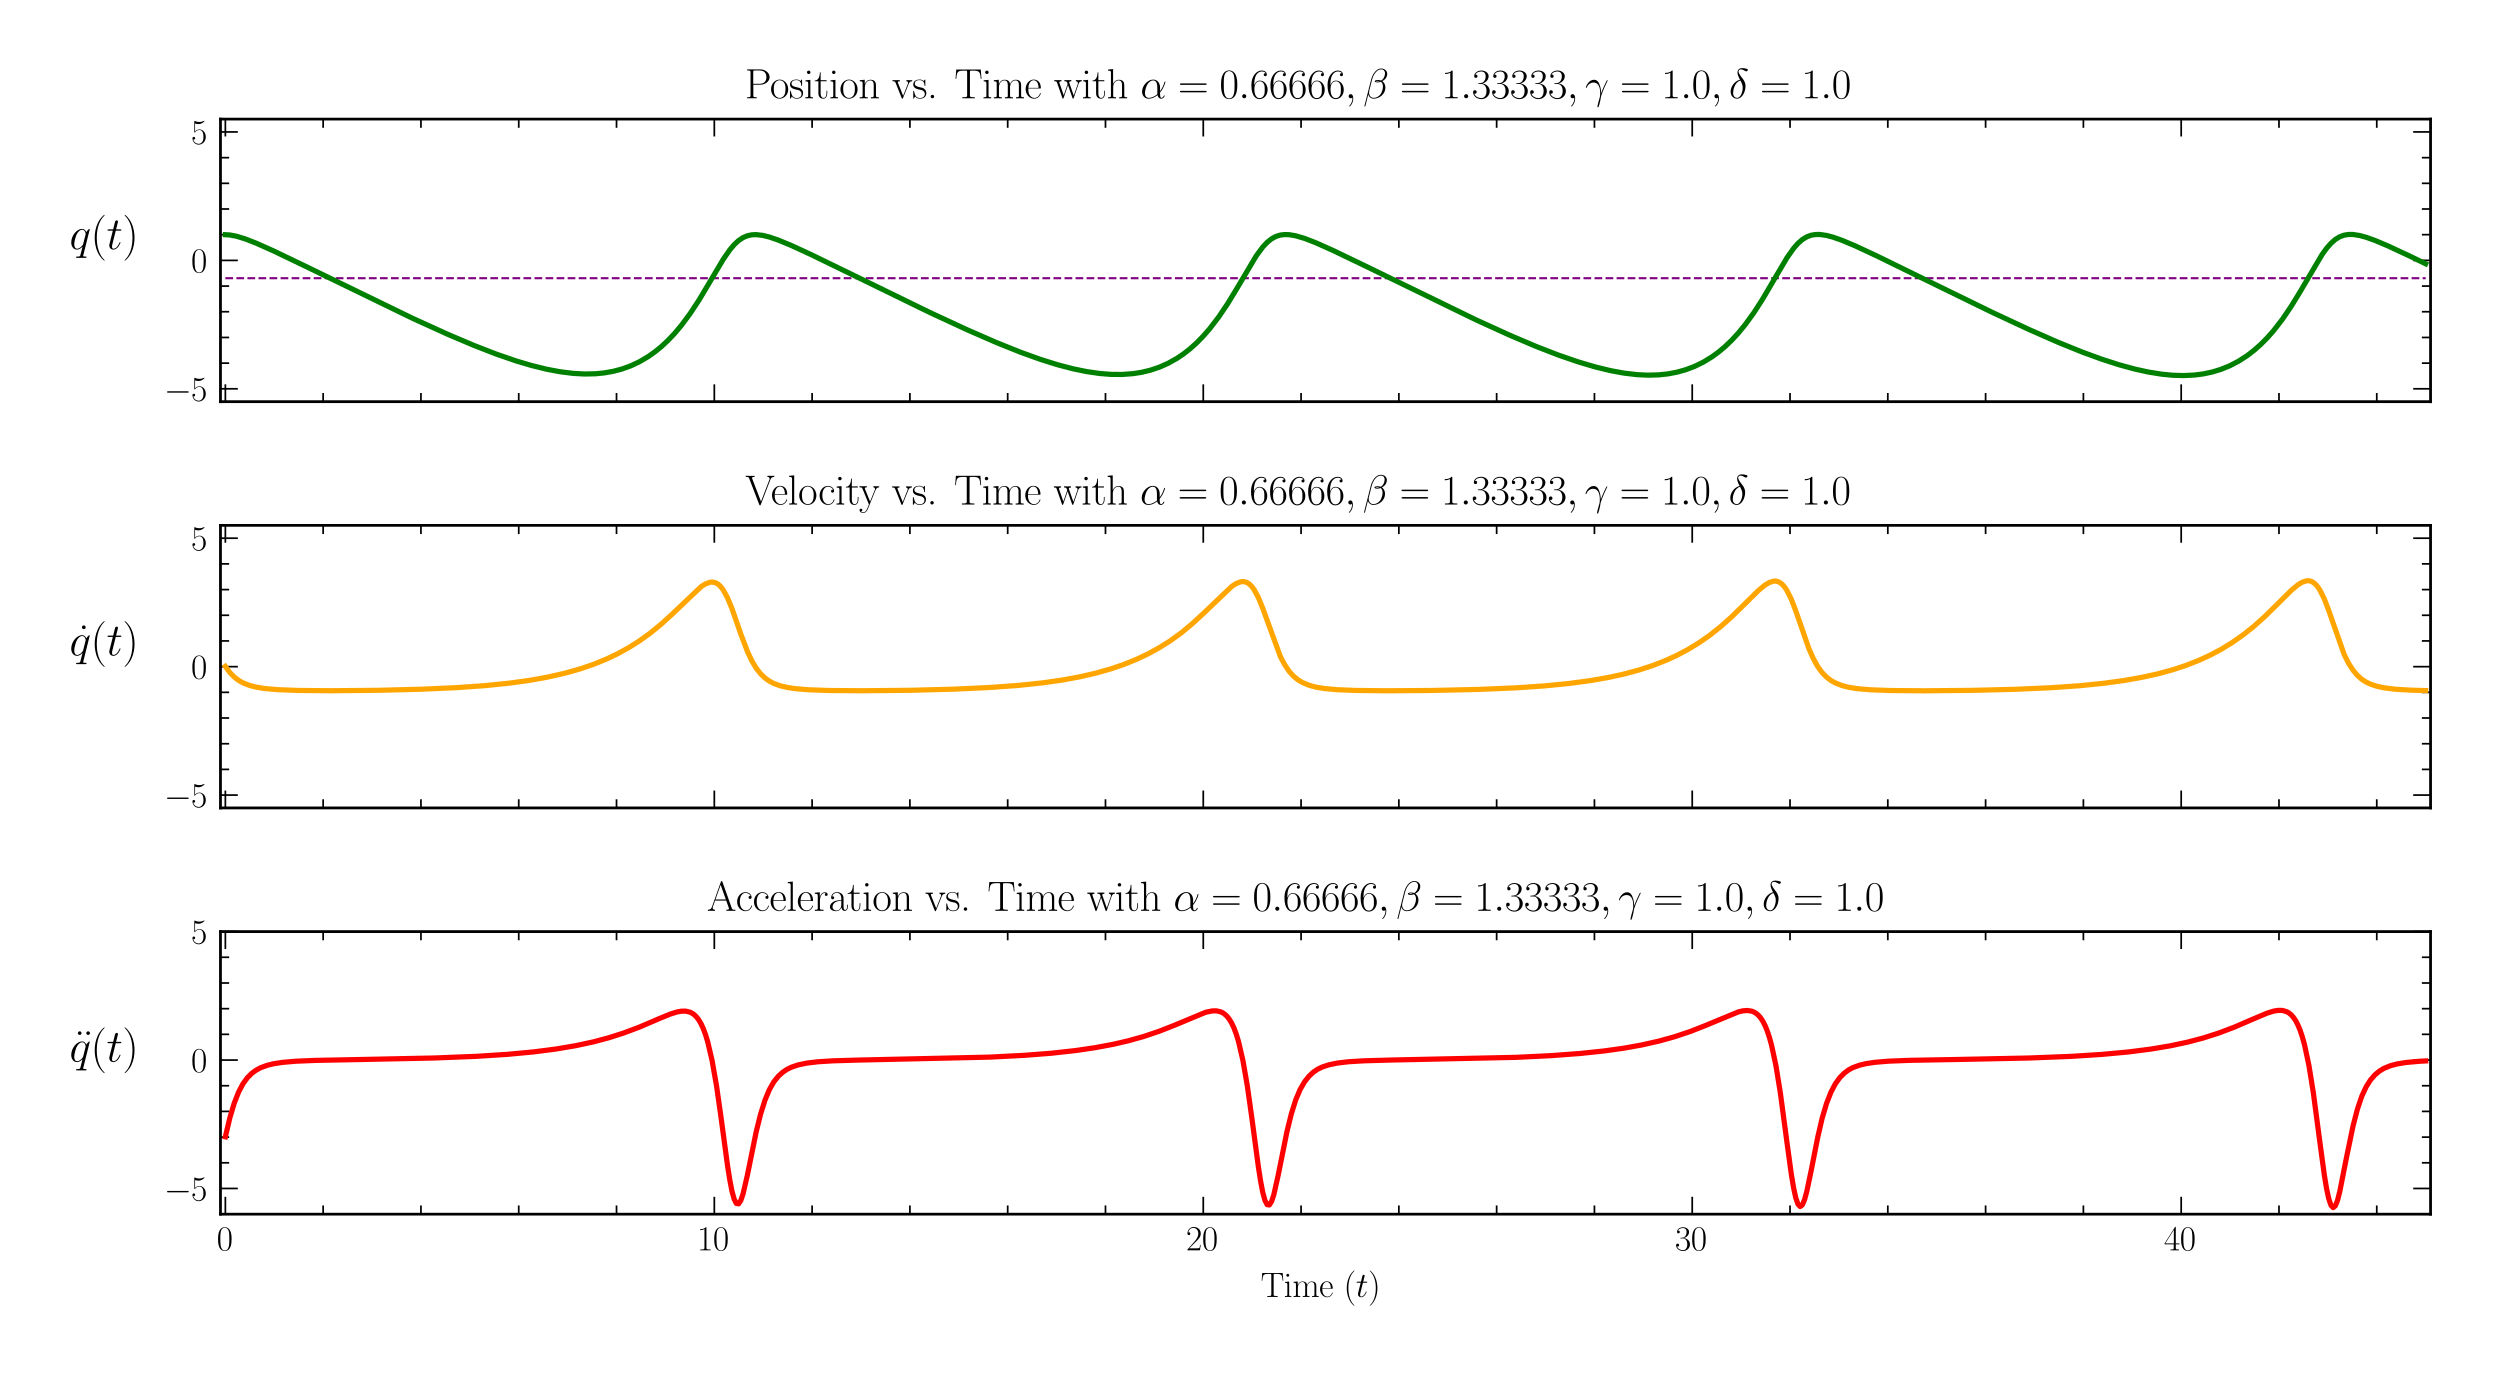 <?xml version="1.0" encoding="utf-8" standalone="no"?>
<!DOCTYPE svg PUBLIC "-//W3C//DTD SVG 1.1//EN"
  "http://www.w3.org/Graphics/SVG/1.1/DTD/svg11.dtd">
<svg xmlns:xlink="http://www.w3.org/1999/xlink" width="720pt" height="396pt" viewBox="0 0 720 396" xmlns="http://www.w3.org/2000/svg" version="1.1">
 <defs>
  <style type="text/css">*{stroke-linejoin: round; stroke-linecap: butt}</style>
 </defs>
 <g id="figure_1">
  <g id="patch_1">
   <path d="M 0 396 
L 720 396 
L 720 0 
L 0 0 
z
" style="fill: #ffffff"/>
  </g>
  <g id="axes_1">
   <g id="patch_2">
    <path d="M 63.495 115.681 
L 700 115.681 
L 700 34.302 
L 63.495 34.302 
z
" style="fill: #ffffff"/>
   </g>
   <g id="matplotlib.axis_1">
    <g id="xtick_1">
     <g id="line2d_1">
      <defs>
       <path id="m686a66f52b" d="M 0 0 
L 0 -5 
" style="stroke: #000000; stroke-width: 0.5"/>
      </defs>
      <g>
       <use xlink:href="#m686a66f52b" x="64.903" y="115.681" style="stroke: #000000; stroke-width: 0.5"/>
      </g>
     </g>
     <g id="line2d_2">
      <defs>
       <path id="m19aff3a096" d="M 0 0 
L 0 5 
" style="stroke: #000000; stroke-width: 0.5"/>
      </defs>
      <g>
       <use xlink:href="#m19aff3a096" x="64.903" y="34.302" style="stroke: #000000; stroke-width: 0.5"/>
      </g>
     </g>
    </g>
    <g id="xtick_2">
     <g id="line2d_3">
      <g>
       <use xlink:href="#m686a66f52b" x="205.723" y="115.681" style="stroke: #000000; stroke-width: 0.5"/>
      </g>
     </g>
     <g id="line2d_4">
      <g>
       <use xlink:href="#m19aff3a096" x="205.723" y="34.302" style="stroke: #000000; stroke-width: 0.5"/>
      </g>
     </g>
    </g>
    <g id="xtick_3">
     <g id="line2d_5">
      <g>
       <use xlink:href="#m686a66f52b" x="346.543" y="115.681" style="stroke: #000000; stroke-width: 0.5"/>
      </g>
     </g>
     <g id="line2d_6">
      <g>
       <use xlink:href="#m19aff3a096" x="346.543" y="34.302" style="stroke: #000000; stroke-width: 0.5"/>
      </g>
     </g>
    </g>
    <g id="xtick_4">
     <g id="line2d_7">
      <g>
       <use xlink:href="#m686a66f52b" x="487.362" y="115.681" style="stroke: #000000; stroke-width: 0.5"/>
      </g>
     </g>
     <g id="line2d_8">
      <g>
       <use xlink:href="#m19aff3a096" x="487.362" y="34.302" style="stroke: #000000; stroke-width: 0.5"/>
      </g>
     </g>
    </g>
    <g id="xtick_5">
     <g id="line2d_9">
      <g>
       <use xlink:href="#m686a66f52b" x="628.182" y="115.681" style="stroke: #000000; stroke-width: 0.5"/>
      </g>
     </g>
     <g id="line2d_10">
      <g>
       <use xlink:href="#m19aff3a096" x="628.182" y="34.302" style="stroke: #000000; stroke-width: 0.5"/>
      </g>
     </g>
    </g>
    <g id="xtick_6">
     <g id="line2d_11">
      <defs>
       <path id="m4ea75abe7a" d="M 0 0 
L 0 -2.5 
" style="stroke: #000000; stroke-width: 0.5"/>
      </defs>
      <g>
       <use xlink:href="#m4ea75abe7a" x="93.067" y="115.681" style="stroke: #000000; stroke-width: 0.5"/>
      </g>
     </g>
     <g id="line2d_12">
      <defs>
       <path id="maa45d63cc3" d="M 0 0 
L 0 2.5 
" style="stroke: #000000; stroke-width: 0.5"/>
      </defs>
      <g>
       <use xlink:href="#maa45d63cc3" x="93.067" y="34.302" style="stroke: #000000; stroke-width: 0.5"/>
      </g>
     </g>
    </g>
    <g id="xtick_7">
     <g id="line2d_13">
      <g>
       <use xlink:href="#m4ea75abe7a" x="121.231" y="115.681" style="stroke: #000000; stroke-width: 0.5"/>
      </g>
     </g>
     <g id="line2d_14">
      <g>
       <use xlink:href="#maa45d63cc3" x="121.231" y="34.302" style="stroke: #000000; stroke-width: 0.5"/>
      </g>
     </g>
    </g>
    <g id="xtick_8">
     <g id="line2d_15">
      <g>
       <use xlink:href="#m4ea75abe7a" x="149.395" y="115.681" style="stroke: #000000; stroke-width: 0.5"/>
      </g>
     </g>
     <g id="line2d_16">
      <g>
       <use xlink:href="#maa45d63cc3" x="149.395" y="34.302" style="stroke: #000000; stroke-width: 0.5"/>
      </g>
     </g>
    </g>
    <g id="xtick_9">
     <g id="line2d_17">
      <g>
       <use xlink:href="#m4ea75abe7a" x="177.559" y="115.681" style="stroke: #000000; stroke-width: 0.5"/>
      </g>
     </g>
     <g id="line2d_18">
      <g>
       <use xlink:href="#maa45d63cc3" x="177.559" y="34.302" style="stroke: #000000; stroke-width: 0.5"/>
      </g>
     </g>
    </g>
    <g id="xtick_10">
     <g id="line2d_19">
      <g>
       <use xlink:href="#m4ea75abe7a" x="233.887" y="115.681" style="stroke: #000000; stroke-width: 0.5"/>
      </g>
     </g>
     <g id="line2d_20">
      <g>
       <use xlink:href="#maa45d63cc3" x="233.887" y="34.302" style="stroke: #000000; stroke-width: 0.5"/>
      </g>
     </g>
    </g>
    <g id="xtick_11">
     <g id="line2d_21">
      <g>
       <use xlink:href="#m4ea75abe7a" x="262.051" y="115.681" style="stroke: #000000; stroke-width: 0.5"/>
      </g>
     </g>
     <g id="line2d_22">
      <g>
       <use xlink:href="#maa45d63cc3" x="262.051" y="34.302" style="stroke: #000000; stroke-width: 0.5"/>
      </g>
     </g>
    </g>
    <g id="xtick_12">
     <g id="line2d_23">
      <g>
       <use xlink:href="#m4ea75abe7a" x="290.215" y="115.681" style="stroke: #000000; stroke-width: 0.5"/>
      </g>
     </g>
     <g id="line2d_24">
      <g>
       <use xlink:href="#maa45d63cc3" x="290.215" y="34.302" style="stroke: #000000; stroke-width: 0.5"/>
      </g>
     </g>
    </g>
    <g id="xtick_13">
     <g id="line2d_25">
      <g>
       <use xlink:href="#m4ea75abe7a" x="318.379" y="115.681" style="stroke: #000000; stroke-width: 0.5"/>
      </g>
     </g>
     <g id="line2d_26">
      <g>
       <use xlink:href="#maa45d63cc3" x="318.379" y="34.302" style="stroke: #000000; stroke-width: 0.5"/>
      </g>
     </g>
    </g>
    <g id="xtick_14">
     <g id="line2d_27">
      <g>
       <use xlink:href="#m4ea75abe7a" x="374.707" y="115.681" style="stroke: #000000; stroke-width: 0.5"/>
      </g>
     </g>
     <g id="line2d_28">
      <g>
       <use xlink:href="#maa45d63cc3" x="374.707" y="34.302" style="stroke: #000000; stroke-width: 0.5"/>
      </g>
     </g>
    </g>
    <g id="xtick_15">
     <g id="line2d_29">
      <g>
       <use xlink:href="#m4ea75abe7a" x="402.871" y="115.681" style="stroke: #000000; stroke-width: 0.5"/>
      </g>
     </g>
     <g id="line2d_30">
      <g>
       <use xlink:href="#maa45d63cc3" x="402.871" y="34.302" style="stroke: #000000; stroke-width: 0.5"/>
      </g>
     </g>
    </g>
    <g id="xtick_16">
     <g id="line2d_31">
      <g>
       <use xlink:href="#m4ea75abe7a" x="431.034" y="115.681" style="stroke: #000000; stroke-width: 0.5"/>
      </g>
     </g>
     <g id="line2d_32">
      <g>
       <use xlink:href="#maa45d63cc3" x="431.034" y="34.302" style="stroke: #000000; stroke-width: 0.5"/>
      </g>
     </g>
    </g>
    <g id="xtick_17">
     <g id="line2d_33">
      <g>
       <use xlink:href="#m4ea75abe7a" x="459.198" y="115.681" style="stroke: #000000; stroke-width: 0.5"/>
      </g>
     </g>
     <g id="line2d_34">
      <g>
       <use xlink:href="#maa45d63cc3" x="459.198" y="34.302" style="stroke: #000000; stroke-width: 0.5"/>
      </g>
     </g>
    </g>
    <g id="xtick_18">
     <g id="line2d_35">
      <g>
       <use xlink:href="#m4ea75abe7a" x="515.526" y="115.681" style="stroke: #000000; stroke-width: 0.5"/>
      </g>
     </g>
     <g id="line2d_36">
      <g>
       <use xlink:href="#maa45d63cc3" x="515.526" y="34.302" style="stroke: #000000; stroke-width: 0.5"/>
      </g>
     </g>
    </g>
    <g id="xtick_19">
     <g id="line2d_37">
      <g>
       <use xlink:href="#m4ea75abe7a" x="543.69" y="115.681" style="stroke: #000000; stroke-width: 0.5"/>
      </g>
     </g>
     <g id="line2d_38">
      <g>
       <use xlink:href="#maa45d63cc3" x="543.69" y="34.302" style="stroke: #000000; stroke-width: 0.5"/>
      </g>
     </g>
    </g>
    <g id="xtick_20">
     <g id="line2d_39">
      <g>
       <use xlink:href="#m4ea75abe7a" x="571.854" y="115.681" style="stroke: #000000; stroke-width: 0.5"/>
      </g>
     </g>
     <g id="line2d_40">
      <g>
       <use xlink:href="#maa45d63cc3" x="571.854" y="34.302" style="stroke: #000000; stroke-width: 0.5"/>
      </g>
     </g>
    </g>
    <g id="xtick_21">
     <g id="line2d_41">
      <g>
       <use xlink:href="#m4ea75abe7a" x="600.018" y="115.681" style="stroke: #000000; stroke-width: 0.5"/>
      </g>
     </g>
     <g id="line2d_42">
      <g>
       <use xlink:href="#maa45d63cc3" x="600.018" y="34.302" style="stroke: #000000; stroke-width: 0.5"/>
      </g>
     </g>
    </g>
    <g id="xtick_22">
     <g id="line2d_43">
      <g>
       <use xlink:href="#m4ea75abe7a" x="656.346" y="115.681" style="stroke: #000000; stroke-width: 0.5"/>
      </g>
     </g>
     <g id="line2d_44">
      <g>
       <use xlink:href="#maa45d63cc3" x="656.346" y="34.302" style="stroke: #000000; stroke-width: 0.5"/>
      </g>
     </g>
    </g>
    <g id="xtick_23">
     <g id="line2d_45">
      <g>
       <use xlink:href="#m4ea75abe7a" x="684.51" y="115.681" style="stroke: #000000; stroke-width: 0.5"/>
      </g>
     </g>
     <g id="line2d_46">
      <g>
       <use xlink:href="#maa45d63cc3" x="684.51" y="34.302" style="stroke: #000000; stroke-width: 0.5"/>
      </g>
     </g>
    </g>
   </g>
   <g id="matplotlib.axis_2">
    <g id="ytick_1">
     <g id="line2d_47">
      <defs>
       <path id="m0cd2d5ce5d" d="M 0 0 
L 5 0 
" style="stroke: #000000; stroke-width: 0.5"/>
      </defs>
      <g>
       <use xlink:href="#m0cd2d5ce5d" x="63.495" y="111.982" style="stroke: #000000; stroke-width: 0.5"/>
      </g>
     </g>
     <g id="line2d_48">
      <defs>
       <path id="m75a6f2b7e8" d="M 0 0 
L -5 0 
" style="stroke: #000000; stroke-width: 0.5"/>
      </defs>
      <g>
       <use xlink:href="#m75a6f2b7e8" x="700" y="111.982" style="stroke: #000000; stroke-width: 0.5"/>
      </g>
     </g>
     <g id="text_1">
      <!-- $\mathdefault{−5}$ -->
      <g transform="translate(47.265 115.441) scale(0.1 -0.1)">
       <defs>
        <path id="CMSY10-0" d="M 4218 1472 
C 4326 1472 4442 1472 4442 1600 
C 4442 1728 4326 1728 4218 1728 
L 755 1728 
C 646 1728 531 1728 531 1600 
C 531 1472 646 1472 755 1472 
L 4218 1472 
z
" transform="scale(0.016)"/>
        <path id="CMR17-35" d="M 730 3692 
C 794 3666 1056 3584 1325 3584 
C 1920 3584 2246 3911 2432 4100 
C 2432 4157 2432 4192 2394 4192 
C 2387 4192 2374 4192 2323 4163 
C 2099 4058 1837 3973 1517 3973 
C 1325 3973 1037 3999 723 4139 
C 653 4171 640 4171 634 4171 
C 602 4171 595 4164 595 4037 
L 595 2203 
C 595 2089 595 2057 659 2057 
C 691 2057 704 2070 736 2114 
C 941 2401 1222 2522 1542 2522 
C 1766 2522 2246 2382 2246 1289 
C 2246 1085 2246 715 2054 421 
C 1894 159 1645 25 1370 25 
C 947 25 518 320 403 814 
C 429 807 480 795 506 795 
C 589 795 749 840 749 1038 
C 749 1210 627 1280 506 1280 
C 358 1280 262 1190 262 1011 
C 262 454 704 -128 1382 -128 
C 2042 -128 2669 440 2669 1264 
C 2669 2030 2170 2624 1549 2624 
C 1222 2624 947 2503 730 2274 
L 730 3692 
z
" transform="scale(0.016)"/>
       </defs>
       <use xlink:href="#CMSY10-0" transform="scale(0.996)"/>
       <use xlink:href="#CMR17-35" transform="translate(77.487 0) scale(0.996)"/>
      </g>
     </g>
    </g>
    <g id="ytick_2">
     <g id="line2d_49">
      <g>
       <use xlink:href="#m0cd2d5ce5d" x="63.495" y="74.991" style="stroke: #000000; stroke-width: 0.5"/>
      </g>
     </g>
     <g id="line2d_50">
      <g>
       <use xlink:href="#m75a6f2b7e8" x="700" y="74.991" style="stroke: #000000; stroke-width: 0.5"/>
      </g>
     </g>
     <g id="text_2">
      <!-- $\mathdefault{0}$ -->
      <g transform="translate(55.014 78.451) scale(0.1 -0.1)">
       <defs>
        <path id="CMR17-30" d="M 2688 2025 
C 2688 2416 2682 3080 2413 3591 
C 2176 4039 1798 4198 1466 4198 
C 1158 4198 768 4058 525 3597 
C 269 3118 243 2524 243 2025 
C 243 1661 250 1106 448 619 
C 723 -39 1216 -128 1466 -128 
C 1760 -128 2208 -7 2470 600 
C 2662 1042 2688 1559 2688 2025 
z
M 1466 -26 
C 1056 -26 813 325 723 812 
C 653 1188 653 1738 653 2096 
C 653 2588 653 2997 736 3387 
C 858 3929 1216 4096 1466 4096 
C 1728 4096 2067 3923 2189 3400 
C 2272 3036 2278 2607 2278 2096 
C 2278 1680 2278 1169 2202 792 
C 2067 95 1690 -26 1466 -26 
z
" transform="scale(0.016)"/>
       </defs>
       <use xlink:href="#CMR17-30" transform="scale(0.996)"/>
      </g>
     </g>
    </g>
    <g id="ytick_3">
     <g id="line2d_51">
      <g>
       <use xlink:href="#m0cd2d5ce5d" x="63.495" y="38.001" style="stroke: #000000; stroke-width: 0.5"/>
      </g>
     </g>
     <g id="line2d_52">
      <g>
       <use xlink:href="#m75a6f2b7e8" x="700" y="38.001" style="stroke: #000000; stroke-width: 0.5"/>
      </g>
     </g>
     <g id="text_3">
      <!-- $\mathdefault{5}$ -->
      <g transform="translate(55.014 41.46) scale(0.1 -0.1)">
       <use xlink:href="#CMR17-35" transform="scale(0.996)"/>
      </g>
     </g>
    </g>
    <g id="ytick_4">
     <g id="line2d_53">
      <defs>
       <path id="m1dcdebc688" d="M 0 0 
L 2.5 0 
" style="stroke: #000000; stroke-width: 0.5"/>
      </defs>
      <g>
       <use xlink:href="#m1dcdebc688" x="63.495" y="104.584" style="stroke: #000000; stroke-width: 0.5"/>
      </g>
     </g>
     <g id="line2d_54">
      <defs>
       <path id="m4504504226" d="M 0 0 
L -2.5 0 
" style="stroke: #000000; stroke-width: 0.5"/>
      </defs>
      <g>
       <use xlink:href="#m4504504226" x="700" y="104.584" style="stroke: #000000; stroke-width: 0.5"/>
      </g>
     </g>
    </g>
    <g id="ytick_5">
     <g id="line2d_55">
      <g>
       <use xlink:href="#m1dcdebc688" x="63.495" y="97.185" style="stroke: #000000; stroke-width: 0.5"/>
      </g>
     </g>
     <g id="line2d_56">
      <g>
       <use xlink:href="#m4504504226" x="700" y="97.185" style="stroke: #000000; stroke-width: 0.5"/>
      </g>
     </g>
    </g>
    <g id="ytick_6">
     <g id="line2d_57">
      <g>
       <use xlink:href="#m1dcdebc688" x="63.495" y="89.787" style="stroke: #000000; stroke-width: 0.5"/>
      </g>
     </g>
     <g id="line2d_58">
      <g>
       <use xlink:href="#m4504504226" x="700" y="89.787" style="stroke: #000000; stroke-width: 0.5"/>
      </g>
     </g>
    </g>
    <g id="ytick_7">
     <g id="line2d_59">
      <g>
       <use xlink:href="#m1dcdebc688" x="63.495" y="82.389" style="stroke: #000000; stroke-width: 0.5"/>
      </g>
     </g>
     <g id="line2d_60">
      <g>
       <use xlink:href="#m4504504226" x="700" y="82.389" style="stroke: #000000; stroke-width: 0.5"/>
      </g>
     </g>
    </g>
    <g id="ytick_8">
     <g id="line2d_61">
      <g>
       <use xlink:href="#m1dcdebc688" x="63.495" y="67.593" style="stroke: #000000; stroke-width: 0.5"/>
      </g>
     </g>
     <g id="line2d_62">
      <g>
       <use xlink:href="#m4504504226" x="700" y="67.593" style="stroke: #000000; stroke-width: 0.5"/>
      </g>
     </g>
    </g>
    <g id="ytick_9">
     <g id="line2d_63">
      <g>
       <use xlink:href="#m1dcdebc688" x="63.495" y="60.195" style="stroke: #000000; stroke-width: 0.5"/>
      </g>
     </g>
     <g id="line2d_64">
      <g>
       <use xlink:href="#m4504504226" x="700" y="60.195" style="stroke: #000000; stroke-width: 0.5"/>
      </g>
     </g>
    </g>
    <g id="ytick_10">
     <g id="line2d_65">
      <g>
       <use xlink:href="#m1dcdebc688" x="63.495" y="52.797" style="stroke: #000000; stroke-width: 0.5"/>
      </g>
     </g>
     <g id="line2d_66">
      <g>
       <use xlink:href="#m4504504226" x="700" y="52.797" style="stroke: #000000; stroke-width: 0.5"/>
      </g>
     </g>
    </g>
    <g id="ytick_11">
     <g id="line2d_67">
      <g>
       <use xlink:href="#m1dcdebc688" x="63.495" y="45.399" style="stroke: #000000; stroke-width: 0.5"/>
      </g>
     </g>
     <g id="line2d_68">
      <g>
       <use xlink:href="#m4504504226" x="700" y="45.399" style="stroke: #000000; stroke-width: 0.5"/>
      </g>
     </g>
    </g>
    <g id="text_4">
     <!-- $q(t)$ -->
     <g transform="translate(20 71.754) scale(0.13 -0.13)">
      <defs>
       <path id="CMMI12-71" d="M 2822 2759 
C 2822 2790 2797 2816 2765 2816 
C 2714 2816 2464 2585 2342 2362 
C 2227 2646 2029 2816 1754 2816 
C 1030 2816 250 1884 250 939 
C 250 307 621 -64 1056 -64 
C 1395 -64 1677 193 1811 339 
L 1818 333 
L 1574 -615 
L 1517 -842 
C 1459 -1031 1363 -1031 1062 -1031 
C 992 -1031 928 -1031 928 -1152 
C 928 -1197 966 -1216 1011 -1216 
C 1101 -1216 1216 -1216 1306 -1216 
L 1958 -1216 
C 2054 -1216 2163 -1216 2259 -1216 
C 2298 -1216 2374 -1216 2374 -1095 
C 2374 -1031 2323 -1031 2227 -1031 
C 1926 -1031 1907 -986 1907 -935 
C 1907 -904 1914 -898 1933 -815 
L 2822 2759 
z
M 1920 762 
C 1888 652 1888 640 1798 518 
C 1658 339 1376 64 1075 64 
C 813 64 666 301 666 678 
C 666 1030 864 1747 986 2016 
C 1203 2464 1504 2695 1754 2695 
C 2176 2695 2259 2170 2259 2119 
C 2259 2113 2240 2028 2234 2016 
L 1920 762 
z
" transform="scale(0.016)"/>
       <path id="CMR17-28" d="M 1958 -1561 
C 1958 -1555 1958 -1542 1939 -1523 
C 1645 -1224 858 -407 858 1581 
C 858 3569 1632 4379 1946 4697 
C 1946 4704 1958 4717 1958 4736 
C 1958 4755 1939 4768 1914 4768 
C 1843 4768 1299 4296 986 3594 
C 666 2887 576 2199 576 1588 
C 576 1128 621 351 1005 -471 
C 1312 -1135 1837 -1600 1914 -1600 
C 1946 -1600 1958 -1587 1958 -1561 
z
" transform="scale(0.016)"/>
       <path id="CMMI12-74" d="M 1286 2566 
L 1875 2566 
C 1997 2566 2061 2566 2061 2681 
C 2061 2752 2022 2752 1894 2752 
L 1331 2752 
L 1568 3692 
C 1594 3781 1594 3794 1594 3840 
C 1594 3943 1510 4000 1427 4000 
C 1376 4000 1229 3981 1178 3775 
L 928 2752 
L 326 2752 
C 198 2752 141 2752 141 2630 
C 141 2566 186 2566 307 2566 
L 877 2566 
L 454 881 
C 403 658 384 594 384 511 
C 384 211 595 -64 954 -64 
C 1600 -64 1946 868 1946 912 
C 1946 951 1920 970 1882 970 
C 1869 970 1843 970 1830 944 
C 1824 938 1818 931 1773 829 
C 1638 511 1344 64 973 64 
C 781 64 768 224 768 364 
C 768 370 768 492 787 568 
L 1286 2566 
z
" transform="scale(0.016)"/>
       <path id="CMR17-29" d="M 1683 1581 
C 1683 2040 1638 2817 1254 3639 
C 947 4303 422 4768 346 4768 
C 326 4768 301 4761 301 4729 
C 301 4717 307 4710 314 4697 
C 621 4378 1402 3568 1402 1584 
C 1402 -407 627 -1217 314 -1537 
C 307 -1549 301 -1556 301 -1568 
C 301 -1600 326 -1600 346 -1600 
C 416 -1600 960 -1128 1274 -426 
C 1594 281 1683 969 1683 1581 
z
" transform="scale(0.016)"/>
      </defs>
      <use xlink:href="#CMMI12-71" transform="scale(0.996)"/>
      <use xlink:href="#CMR17-28" transform="translate(46.826 0) scale(0.996)"/>
      <use xlink:href="#CMMI12-74" transform="translate(82.107 0) scale(0.996)"/>
      <use xlink:href="#CMR17-29" transform="translate(117.333 0) scale(0.996)"/>
     </g>
    </g>
   </g>
   <g id="LineCollection_1">
    <path d="M 64.903 80.119 
L 698.592 80.119 
" clip-path="url(#p08893621ea)" style="fill: none; stroke-dasharray: 2.22,0.96; stroke-dashoffset: 0; stroke: #800080; stroke-width: 0.6"/>
   </g>
   <g id="line2d_69">
    <path d="M 64.903 67.593 
L 66.172 67.669 
L 68.075 68.026 
L 70.612 68.801 
L 73.784 70.037 
L 78.858 72.301 
L 87.739 76.567 
L 118.821 91.671 
L 128.97 96.286 
L 136.582 99.516 
L 142.925 101.978 
L 148.634 103.944 
L 153.074 105.261 
L 157.514 106.351 
L 161.32 107.067 
L 165.126 107.539 
L 168.298 107.711 
L 171.47 107.647 
L 174.007 107.4 
L 176.544 106.956 
L 179.081 106.291 
L 181.619 105.378 
L 184.156 104.19 
L 186.693 102.693 
L 188.596 101.348 
L 190.499 99.795 
L 192.402 98.019 
L 194.305 96.006 
L 196.208 93.743 
L 198.745 90.328 
L 201.283 86.474 
L 204.454 81.158 
L 208.26 74.736 
L 210.163 71.978 
L 211.432 70.475 
L 212.701 69.29 
L 213.969 68.44 
L 215.238 67.9 
L 216.507 67.626 
L 217.775 67.572 
L 219.678 67.793 
L 221.581 68.266 
L 224.118 69.133 
L 227.924 70.707 
L 233.633 73.339 
L 245.051 78.901 
L 267.887 90.036 
L 278.67 95.032 
L 286.916 98.628 
L 293.894 101.432 
L 299.603 103.489 
L 304.677 105.077 
L 309.118 106.232 
L 312.924 107.012 
L 316.73 107.564 
L 319.901 107.817 
L 323.073 107.847 
L 326.244 107.619 
L 328.782 107.224 
L 331.319 106.613 
L 333.856 105.761 
L 336.394 104.643 
L 338.931 103.227 
L 340.834 101.944 
L 342.737 100.454 
L 344.64 98.742 
L 346.543 96.796 
L 348.446 94.606 
L 350.983 91.291 
L 353.52 87.524 
L 356.058 83.358 
L 361.766 73.738 
L 363.669 71.154 
L 364.938 69.802 
L 366.207 68.783 
L 367.475 68.092 
L 368.744 67.698 
L 370.013 67.548 
L 371.281 67.59 
L 373.184 67.916 
L 375.722 68.666 
L 378.893 69.89 
L 383.968 72.154 
L 392.848 76.425 
L 425.199 92.166 
L 434.714 96.5 
L 442.325 99.739 
L 448.669 102.204 
L 454.378 104.178 
L 459.452 105.685 
L 463.892 106.757 
L 467.698 107.455 
L 471.504 107.903 
L 474.676 108.049 
L 477.847 107.954 
L 480.385 107.677 
L 482.922 107.198 
L 485.459 106.494 
L 487.997 105.539 
L 490.534 104.304 
L 493.071 102.755 
L 494.974 101.366 
L 496.877 99.765 
L 498.78 97.937 
L 500.683 95.867 
L 502.586 93.545 
L 505.123 90.045 
L 507.661 86.101 
L 510.832 80.698 
L 514.638 74.251 
L 516.541 71.546 
L 517.81 70.099 
L 519.078 68.986 
L 520.347 68.21 
L 521.616 67.745 
L 522.884 67.538 
L 524.153 67.535 
L 526.056 67.812 
L 527.959 68.318 
L 530.496 69.211 
L 534.302 70.811 
L 540.645 73.768 
L 553.966 80.296 
L 573.63 89.894 
L 584.414 94.922 
L 592.66 98.548 
L 599.637 101.378 
L 605.346 103.465 
L 610.421 105.092 
L 614.861 106.3 
L 618.667 107.137 
L 622.473 107.753 
L 625.645 108.066 
L 628.816 108.165 
L 631.988 108.016 
L 634.525 107.689 
L 637.062 107.155 
L 639.6 106.387 
L 642.137 105.36 
L 644.674 104.043 
L 647.212 102.404 
L 649.115 100.941 
L 651.018 99.261 
L 652.921 97.348 
L 654.824 95.188 
L 657.361 91.909 
L 659.898 88.169 
L 662.435 84.015 
L 668.779 73.274 
L 670.047 71.524 
L 671.316 70.072 
L 672.585 68.955 
L 673.853 68.181 
L 675.122 67.723 
L 676.391 67.527 
L 677.659 67.533 
L 679.562 67.824 
L 681.465 68.344 
L 684.002 69.249 
L 687.808 70.857 
L 694.152 73.818 
L 698.592 75.974 
L 698.592 75.974 
" clip-path="url(#p08893621ea)" style="fill: none; stroke: #008000; stroke-width: 1.5; stroke-linecap: square"/>
   </g>
   <g id="patch_3">
    <path d="M 63.495 115.681 
L 63.495 34.302 
" style="fill: none; stroke: #000000; stroke-width: 0.8; stroke-linejoin: miter; stroke-linecap: square"/>
   </g>
   <g id="patch_4">
    <path d="M 700 115.681 
L 700 34.302 
" style="fill: none; stroke: #000000; stroke-width: 0.8; stroke-linejoin: miter; stroke-linecap: square"/>
   </g>
   <g id="patch_5">
    <path d="M 63.495 115.681 
L 700 115.681 
" style="fill: none; stroke: #000000; stroke-width: 0.8; stroke-linejoin: miter; stroke-linecap: square"/>
   </g>
   <g id="patch_6">
    <path d="M 63.495 34.302 
L 700 34.302 
" style="fill: none; stroke: #000000; stroke-width: 0.8; stroke-linejoin: miter; stroke-linecap: square"/>
   </g>
   <g id="text_5">
    <!-- Position vs. Time with $\alpha = 0.66666, \beta = 1.33333, \gamma = 1.0, \delta = 1.0$ -->
    <g transform="translate(214.536 28.302) scale(0.12 -0.12)">
     <defs>
      <path id="CMR17-50" d="M 1267 2042 
L 2291 2042 
C 3117 2042 3718 2578 3718 3184 
C 3718 3791 3130 4352 2291 4352 
L 333 4352 
L 333 4186 
C 774 4186 845 4186 845 3899 
L 845 446 
C 845 160 774 160 333 160 
L 333 0 
C 518 0 858 0 1056 0 
C 1254 0 1594 0 1779 0 
L 1779 160 
C 1338 160 1267 160 1267 446 
L 1267 2042 
z
M 1254 2176 
L 1254 3938 
C 1254 4155 1267 4186 1523 4186 
L 2170 4186 
C 2995 4186 3232 3714 3232 3184 
C 3232 2604 2950 2176 2170 2176 
L 1254 2176 
z
" transform="scale(0.016)"/>
      <path id="CMR17-6f" d="M 2758 1356 
C 2758 2176 2163 2816 1466 2816 
C 768 2816 173 2176 173 1356 
C 173 551 768 -64 1466 -64 
C 2163 -64 2758 551 2758 1356 
z
M 1466 51 
C 1165 51 909 230 762 480 
C 602 767 582 1126 582 1408 
C 582 1677 595 2010 762 2298 
C 890 2509 1139 2714 1466 2714 
C 1754 2714 1997 2554 2150 2330 
C 2349 2029 2349 1607 2349 1408 
C 2349 1158 2336 775 2163 467 
C 1984 173 1709 51 1466 51 
z
" transform="scale(0.016)"/>
      <path id="CMR17-73" d="M 1978 2697 
C 1978 2813 1971 2819 1933 2819 
C 1907 2819 1901 2813 1824 2717 
C 1805 2691 1747 2626 1728 2601 
C 1523 2819 1235 2819 1126 2819 
C 416 2819 160 2447 160 2076 
C 160 1498 813 1365 998 1325 
C 1402 1243 1542 1217 1677 1101 
C 1760 1025 1901 884 1901 654 
C 1901 384 1747 38 1158 38 
C 602 38 403 460 288 1021 
C 269 1110 269 1117 218 1117 
C 166 1117 160 1110 160 983 
L 160 63 
C 160 -51 166 -58 205 -58 
C 237 -58 243 -51 275 0 
C 314 57 410 211 448 276 
C 576 103 800 -64 1158 -64 
C 1792 -64 2131 283 2131 784 
C 2131 1112 1958 1285 1875 1362 
C 1683 1561 1459 1606 1190 1657 
C 838 1735 390 1825 390 2217 
C 390 2383 480 2737 1126 2737 
C 1811 2737 1850 2094 1862 1888 
C 1869 1856 1901 1849 1920 1849 
C 1978 1849 1978 1869 1978 1978 
L 1978 2697 
z
" transform="scale(0.016)"/>
      <path id="CMR17-69" d="M 992 3909 
C 992 4049 877 4170 730 4170 
C 589 4170 467 4056 467 3909 
C 467 3769 582 3648 730 3648 
C 870 3648 992 3763 992 3909 
z
M 243 2706 
L 243 2541 
C 602 2541 653 2502 653 2197 
L 653 427 
C 653 184 627 153 218 153 
L 218 -13 
C 371 0 646 0 806 0 
C 960 0 1222 0 1370 -13 
L 1370 153 
C 992 153 979 191 979 420 
L 979 2776 
L 243 2706 
z
" transform="scale(0.016)"/>
      <path id="CMR17-74" d="M 966 2560 
L 1862 2560 
L 1862 2725 
L 966 2725 
L 966 3904 
L 851 3904 
C 838 3245 614 2668 70 2668 
L 70 2560 
L 627 2560 
L 627 771 
C 627 650 627 -64 1370 -64 
C 1747 -64 1965 306 1965 777 
L 1965 1140 
L 1850 1140 
L 1850 783 
C 1850 344 1677 51 1408 51 
C 1222 51 966 178 966 758 
L 966 2560 
z
" transform="scale(0.016)"/>
      <path id="CMR17-6e" d="M 2656 1933 
C 2656 2259 2592 2790 1837 2790 
C 1331 2790 1069 2400 973 2144 
L 966 2144 
L 966 2790 
L 211 2720 
L 211 2554 
C 589 2554 646 2515 646 2208 
L 646 428 
C 646 184 621 153 211 153 
L 211 -13 
C 365 0 646 0 813 0 
C 979 0 1267 0 1421 -13 
L 1421 153 
C 1011 153 986 178 986 428 
L 986 1658 
C 986 2247 1344 2688 1792 2688 
C 2266 2688 2317 2266 2317 1958 
L 2317 428 
C 2317 184 2291 153 1882 153 
L 1882 -13 
C 2035 0 2317 0 2483 0 
C 2650 0 2938 0 3091 -13 
L 3091 153 
C 2682 153 2656 178 2656 428 
L 2656 1933 
z
" transform="scale(0.016)"/>
      <path id="CMR17-76" d="M 2502 2163 
C 2560 2304 2662 2560 3034 2560 
L 3034 2726 
C 2912 2726 2752 2726 2630 2726 
C 2496 2726 2285 2726 2157 2732 
L 2157 2566 
C 2317 2553 2406 2477 2406 2311 
C 2406 2253 2406 2240 2368 2151 
L 1664 377 
L 902 2286 
C 864 2369 864 2381 864 2407 
C 864 2560 1075 2560 1171 2560 
L 1171 2732 
C 1018 2726 736 2726 576 2726 
C 403 2726 205 2726 64 2732 
L 64 2560 
C 307 2560 442 2560 518 2362 
L 1446 44 
C 1485 -51 1491 -64 1549 -64 
C 1606 -64 1613 -51 1651 44 
L 2502 2163 
z
" transform="scale(0.016)"/>
      <path id="CMR17-2e" d="M 1062 261 
C 1062 420 934 522 800 522 
C 672 522 538 420 538 261 
C 538 102 666 0 800 0 
C 928 0 1062 102 1062 261 
z
" transform="scale(0.016)"/>
      <path id="CMR17-54" d="M 3981 4326 
L 288 4326 
L 179 2918 
L 294 2918 
C 378 3976 467 4160 1453 4160 
C 1568 4160 1754 4160 1805 4154 
C 1926 4135 1926 4058 1926 3912 
L 1926 459 
C 1926 230 1907 160 1376 160 
L 1197 160 
L 1197 0 
C 1504 0 1824 0 2138 0 
C 2451 0 2771 0 3078 0 
L 3078 160 
L 2899 160 
C 2368 160 2349 230 2349 459 
L 2349 3912 
C 2349 4052 2349 4129 2464 4154 
C 2515 4160 2701 4160 2816 4160 
C 3795 4160 3891 3976 3974 2918 
L 4090 2918 
L 3981 4326 
z
" transform="scale(0.016)"/>
      <path id="CMR17-6d" d="M 4326 1933 
C 4326 2252 4269 2790 3507 2790 
C 3072 2790 2771 2496 2656 2151 
L 2650 2151 
C 2573 2676 2195 2790 1837 2790 
C 1331 2790 1069 2400 973 2144 
L 966 2144 
L 966 2790 
L 211 2720 
L 211 2554 
C 589 2554 646 2515 646 2208 
L 646 428 
C 646 184 621 153 211 153 
L 211 -13 
C 365 0 646 0 813 0 
C 979 0 1267 0 1421 -13 
L 1421 153 
C 1011 153 986 178 986 428 
L 986 1658 
C 986 2247 1344 2688 1792 2688 
C 2266 2688 2317 2266 2317 1958 
L 2317 428 
C 2317 184 2291 153 1882 153 
L 1882 -13 
C 2035 0 2317 0 2483 0 
C 2650 0 2938 0 3091 -13 
L 3091 153 
C 2682 153 2656 178 2656 428 
L 2656 1658 
C 2656 2247 3014 2688 3462 2688 
C 3936 2688 3987 2266 3987 1958 
L 3987 428 
C 3987 184 3962 153 3552 153 
L 3552 -13 
C 3706 0 3987 0 4154 0 
C 4320 0 4608 0 4762 -13 
L 4762 153 
C 4352 153 4326 178 4326 428 
L 4326 1933 
z
" transform="scale(0.016)"/>
      <path id="CMR17-65" d="M 2438 1472 
C 2464 1498 2464 1511 2464 1576 
C 2464 2238 2118 2816 1389 2816 
C 710 2816 173 2169 173 1383 
C 173 551 781 -64 1459 -64 
C 2176 -64 2458 607 2458 740 
C 2458 784 2419 784 2406 784 
C 2362 784 2355 771 2330 696 
C 2189 265 1837 51 1504 51 
C 1229 51 954 203 781 480 
C 582 803 582 1176 582 1472 
L 2438 1472 
z
M 589 1568 
C 634 2505 1126 2714 1382 2714 
C 1818 2714 2112 2297 2118 1568 
L 589 1568 
z
" transform="scale(0.016)"/>
      <path id="CMR17-77" d="M 3725 2183 
C 3853 2560 4109 2560 4205 2560 
L 4205 2732 
C 4077 2732 3949 2732 3821 2732 
C 3699 2732 3424 2732 3315 2738 
L 3315 2560 
C 3514 2560 3622 2445 3622 2286 
C 3622 2241 3610 2184 3597 2140 
L 2995 407 
L 2342 2275 
C 2330 2319 2310 2370 2310 2395 
C 2310 2560 2528 2560 2630 2560 
L 2630 2738 
C 2483 2732 2214 2732 2061 2732 
C 1901 2732 1734 2732 1587 2738 
L 1587 2560 
C 1939 2560 1939 2547 2074 2149 
L 1485 451 
L 851 2281 
C 819 2363 819 2376 819 2395 
C 819 2560 1037 2560 1139 2560 
L 1139 2738 
C 986 2732 717 2732 557 2732 
C 416 2732 198 2732 64 2738 
L 64 2560 
C 346 2560 416 2541 486 2331 
L 1274 49 
C 1299 -33 1318 -52 1370 -52 
C 1414 -52 1440 -39 1472 56 
L 2131 1980 
L 2797 56 
C 2829 -39 2854 -52 2899 -52 
C 2950 -52 2970 -33 2995 50 
L 3725 2183 
z
" transform="scale(0.016)"/>
      <path id="CMR17-68" d="M 2656 1933 
C 2656 2259 2592 2790 1837 2790 
C 1312 2790 1056 2368 979 2157 
L 973 2157 
L 973 4396 
L 211 4326 
L 211 4160 
C 589 4160 646 4122 646 3817 
L 646 426 
C 646 184 621 153 211 153 
L 211 -13 
C 365 0 646 0 813 0 
C 979 0 1267 0 1421 -13 
L 1421 153 
C 1011 153 986 178 986 428 
L 986 1658 
C 986 2247 1344 2688 1792 2688 
C 2266 2688 2317 2266 2317 1958 
L 2317 428 
C 2317 184 2291 153 1882 153 
L 1882 -13 
C 2035 0 2317 0 2483 0 
C 2650 0 2938 0 3091 -13 
L 3091 153 
C 2682 153 2656 178 2656 428 
L 2656 1933 
z
" transform="scale(0.016)"/>
      <path id="CMMI12-b" d="M 2963 1616 
C 2963 2235 2611 2815 1933 2815 
C 1094 2815 256 1902 256 996 
C 256 441 602 -64 1254 -64 
C 1651 -64 2125 89 2579 472 
C 2669 115 2867 -64 3142 -64 
C 3488 -64 3661 294 3661 377 
C 3661 434 3616 434 3597 434 
C 3546 434 3539 415 3520 364 
C 3462 204 3315 64 3162 64 
C 2963 64 2963 472 2963 862 
C 3616 1641 3770 2446 3770 2452 
C 3770 2510 3718 2510 3699 2510 
C 3642 2510 3635 2491 3610 2376 
C 3526 2095 3360 1597 2963 1073 
L 2963 1616 
z
M 2560 626 
C 1997 121 1491 64 1267 64 
C 813 64 685 466 685 766 
C 685 1040 826 1692 1024 2044 
C 1286 2491 1645 2688 1933 2688 
C 2554 2688 2554 1877 2554 1341 
C 2554 1182 2547 1016 2547 856 
C 2547 728 2554 696 2560 626 
z
" transform="scale(0.016)"/>
      <path id="CMR17-3d" d="M 4115 2017 
C 4211 2017 4307 2017 4307 2125 
C 4307 2240 4198 2240 4090 2240 
L 512 2240 
C 403 2240 294 2240 294 2125 
C 294 2017 390 2017 486 2017 
L 4115 2017 
z
M 4090 896 
C 4198 896 4307 896 4307 1011 
C 4307 1119 4211 1119 4115 1119 
L 486 1119 
C 390 1119 294 1119 294 1011 
C 294 896 403 896 512 896 
L 4090 896 
z
" transform="scale(0.016)"/>
      <path id="CMMI12-3a" d="M 1178 307 
C 1178 492 1024 619 870 619 
C 685 619 557 466 557 313 
C 557 128 710 0 864 0 
C 1050 0 1178 153 1178 307 
z
" transform="scale(0.016)"/>
      <path id="CMR17-36" d="M 678 2176 
C 678 3690 1395 4032 1811 4032 
C 1946 4032 2272 4009 2400 3776 
C 2298 3776 2106 3776 2106 3553 
C 2106 3381 2246 3323 2336 3323 
C 2394 3323 2566 3348 2566 3560 
C 2566 3954 2246 4179 1805 4179 
C 1043 4179 243 3390 243 1984 
C 243 253 966 -128 1478 -128 
C 2099 -128 2688 427 2688 1283 
C 2688 2081 2170 2662 1517 2662 
C 1126 2662 838 2407 678 1960 
L 678 2176 
z
M 1478 25 
C 691 25 691 1200 691 1436 
C 691 1896 909 2560 1504 2560 
C 1613 2560 1926 2560 2138 2120 
C 2253 1870 2253 1609 2253 1289 
C 2253 944 2253 690 2118 434 
C 1978 171 1773 25 1478 25 
z
" transform="scale(0.016)"/>
      <path id="CMMI12-3b" d="M 1248 -31 
C 1248 343 1126 619 864 619 
C 659 619 557 453 557 313 
C 557 172 653 0 870 0 
C 954 0 1024 26 1082 83 
C 1094 96 1101 96 1107 96 
C 1120 96 1120 5 1120 -27 
C 1120 -240 1082 -659 710 -1080 
C 640 -1157 640 -1170 640 -1183 
C 640 -1216 672 -1248 704 -1248 
C 755 -1248 1248 -771 1248 -31 
z
" transform="scale(0.016)"/>
      <path id="CMMI12-c" d="M 3622 3701 
C 3622 4081 3296 4480 2714 4480 
C 1888 4480 1363 3477 1197 2816 
L 186 -1172 
C 173 -1223 211 -1236 243 -1236 
C 288 -1236 320 -1230 326 -1198 
L 774 586 
C 838 229 1190 -64 1568 -64 
C 2483 -64 3347 650 3347 1599 
C 3347 1841 3290 2083 3155 2287 
C 3078 2408 2982 2497 2880 2574 
C 3341 2815 3622 3200 3622 3701 
z
M 2509 2580 
C 2406 2542 2304 2529 2182 2529 
C 2093 2529 2010 2523 1894 2561 
C 1958 2606 2054 2618 2189 2618 
C 2304 2618 2419 2606 2509 2580 
z
M 3290 3758 
C 3290 3410 3117 2903 2701 2669 
C 2579 2718 2413 2752 2272 2752 
C 2138 2752 1754 2752 1754 2555 
C 1754 2389 2106 2389 2214 2389 
C 2381 2389 2528 2432 2682 2484 
C 2886 2318 2976 2101 2976 1783 
C 2976 1413 2874 1115 2752 841 
C 2541 369 2042 64 1600 64 
C 1133 64 890 432 890 864 
C 890 922 890 1005 915 1099 
L 1331 2771 
C 1542 3603 2080 4353 2701 4353 
C 3162 4353 3290 4036 3290 3758 
z
" transform="scale(0.016)"/>
      <path id="CMR17-31" d="M 1702 4058 
C 1702 4192 1696 4192 1606 4192 
C 1357 3916 979 3827 621 3827 
C 602 3827 570 3827 563 3808 
C 557 3795 557 3782 557 3648 
C 755 3648 1088 3686 1344 3839 
L 1344 461 
C 1344 236 1331 160 781 160 
L 589 160 
L 589 0 
C 896 0 1216 0 1523 0 
C 1830 0 2150 0 2458 0 
L 2458 160 
L 2266 160 
C 1715 160 1702 230 1702 458 
L 1702 4058 
z
" transform="scale(0.016)"/>
      <path id="CMR17-33" d="M 1414 2157 
C 1984 2157 2234 1662 2234 1090 
C 2234 320 1824 25 1453 25 
C 1114 25 563 194 390 693 
C 422 680 454 680 486 680 
C 640 680 755 782 755 948 
C 755 1133 614 1216 486 1216 
C 378 1216 211 1165 211 926 
C 211 335 787 -128 1466 -128 
C 2176 -128 2720 430 2720 1085 
C 2720 1707 2208 2157 1600 2227 
C 2086 2328 2554 2756 2554 3329 
C 2554 3820 2048 4179 1472 4179 
C 890 4179 378 3829 378 3329 
C 378 3110 544 3072 627 3072 
C 762 3072 877 3155 877 3321 
C 877 3486 762 3569 627 3569 
C 602 3569 570 3569 544 3557 
C 730 3959 1235 4032 1459 4032 
C 1683 4032 2106 3925 2106 3320 
C 2106 3143 2080 2828 1862 2550 
C 1670 2304 1453 2304 1242 2284 
C 1210 2284 1062 2269 1037 2269 
C 992 2263 966 2257 966 2208 
C 966 2163 973 2157 1101 2157 
L 1414 2157 
z
" transform="scale(0.016)"/>
      <path id="CMMI12-d" d="M 2419 760 
C 2406 1071 2394 1561 2150 2133 
C 2022 2452 1805 2788 1338 2788 
C 550 2788 122 1790 122 1625 
C 122 1567 166 1567 186 1567 
C 243 1567 243 1580 275 1663 
C 410 2057 819 2368 1261 2368 
C 2150 2368 2278 1383 2278 754 
C 2278 352 2234 220 2195 92 
C 2074 -302 1862 -1090 1862 -1268 
C 1862 -1319 1882 -1376 1933 -1376 
C 2029 -1376 2086 -1166 2157 -912 
C 2310 -353 2349 -73 2381 181 
C 2400 334 2765 1384 3270 2382 
C 3315 2483 3405 2655 3405 2674 
C 3405 2680 3398 2725 3341 2725 
C 3328 2725 3296 2725 3283 2699 
C 3270 2687 3046 2254 2854 1822 
C 2758 1606 2630 1320 2419 760 
z
" transform="scale(0.016)"/>
      <path id="CMMI12-e" d="M 1664 2795 
C 845 2597 256 1748 256 1001 
C 256 319 717 -64 1229 -64 
C 1984 -64 2496 970 2496 1818 
C 2496 2392 2227 2744 2067 2954 
C 1830 3254 1446 3746 1446 4052 
C 1446 4161 1530 4352 1811 4352 
C 2010 4352 2131 4282 2323 4173 
C 2381 4134 2528 4052 2611 4052 
C 2746 4052 2842 4185 2842 4287 
C 2842 4409 2746 4428 2522 4479 
C 2221 4543 2131 4543 2022 4543 
C 1914 4543 1286 4543 1286 3892 
C 1286 3579 1446 3216 1664 2795 
z
M 1734 2669 
C 1978 2165 2074 1974 2074 1560 
C 2074 1063 1805 63 1235 63 
C 986 63 627 229 627 821 
C 627 1235 864 2439 1734 2669 
z
" transform="scale(0.016)"/>
     </defs>
     <use xlink:href="#CMR17-50" transform="scale(0.996)"/>
     <use xlink:href="#CMR17-6f" transform="translate(59.984 0) scale(0.996)"/>
     <use xlink:href="#CMR17-73" transform="translate(105.674 0) scale(0.996)"/>
     <use xlink:href="#CMR17-69" transform="translate(141.476 0) scale(0.996)"/>
     <use xlink:href="#CMR17-74" transform="translate(166.347 0) scale(0.996)"/>
     <use xlink:href="#CMR17-69" transform="translate(201.627 0) scale(0.996)"/>
     <use xlink:href="#CMR17-6f" transform="translate(226.499 0) scale(0.996)"/>
     <use xlink:href="#CMR17-6e" transform="translate(272.189 0) scale(0.996)"/>
     <use xlink:href="#CMR17-76" transform="translate(353.16 0) scale(0.996)"/>
     <use xlink:href="#CMR17-73" transform="translate(401.453 0) scale(0.996)"/>
     <use xlink:href="#CMR17-2e" transform="translate(437.255 0) scale(0.996)"/>
     <use xlink:href="#CMR17-54" transform="translate(502.611 0) scale(0.996)"/>
     <use xlink:href="#CMR17-69" transform="translate(569.121 0) scale(0.996)"/>
     <use xlink:href="#CMR17-6d" transform="translate(593.992 0) scale(0.996)"/>
     <use xlink:href="#CMR17-65" transform="translate(670.912 0) scale(0.996)"/>
     <use xlink:href="#CMR17-77" transform="translate(741.473 0) scale(0.996)"/>
     <use xlink:href="#CMR17-69" transform="translate(807.983 0) scale(0.996)"/>
     <use xlink:href="#CMR17-74" transform="translate(832.854 0) scale(0.996)"/>
     <use xlink:href="#CMR17-68" transform="translate(868.135 0) scale(0.996)"/>
     <use xlink:href="#CMMI12-b" transform="translate(949.107 0) scale(0.996)"/>
     <use xlink:href="#CMR17-3d" transform="translate(1039.462 0) scale(0.996)"/>
     <use xlink:href="#CMR17-30" transform="translate(1138.85 0) scale(0.996)"/>
     <use xlink:href="#CMMI12-3a" transform="translate(1184.541 0) scale(0.996)"/>
     <use xlink:href="#CMR17-36" transform="translate(1211.638 0) scale(0.996)"/>
     <use xlink:href="#CMR17-36" transform="translate(1257.328 0) scale(0.996)"/>
     <use xlink:href="#CMR17-36" transform="translate(1303.019 0) scale(0.996)"/>
     <use xlink:href="#CMR17-36" transform="translate(1348.709 0) scale(0.996)"/>
     <use xlink:href="#CMR17-36" transform="translate(1394.4 0) scale(0.996)"/>
     <use xlink:href="#CMMI12-3b" transform="translate(1440.09 0) scale(0.996)"/>
     <use xlink:href="#CMMI12-c" transform="translate(1483.792 0) scale(0.996)"/>
     <use xlink:href="#CMR17-3d" transform="translate(1572.06 0) scale(0.996)"/>
     <use xlink:href="#CMR17-31" transform="translate(1671.449 0) scale(0.996)"/>
     <use xlink:href="#CMMI12-3a" transform="translate(1717.139 0) scale(0.996)"/>
     <use xlink:href="#CMR17-33" transform="translate(1744.236 0) scale(0.996)"/>
     <use xlink:href="#CMR17-33" transform="translate(1789.927 0) scale(0.996)"/>
     <use xlink:href="#CMR17-33" transform="translate(1835.617 0) scale(0.996)"/>
     <use xlink:href="#CMR17-33" transform="translate(1881.308 0) scale(0.996)"/>
     <use xlink:href="#CMR17-33" transform="translate(1926.998 0) scale(0.996)"/>
     <use xlink:href="#CMMI12-3b" transform="translate(1972.689 0) scale(0.996)"/>
     <use xlink:href="#CMMI12-d" transform="translate(2016.39 0) scale(0.996)"/>
     <use xlink:href="#CMR17-3d" transform="translate(2100.083 0) scale(0.996)"/>
     <use xlink:href="#CMR17-31" transform="translate(2199.472 0) scale(0.996)"/>
     <use xlink:href="#CMMI12-3a" transform="translate(2245.162 0) scale(0.996)"/>
     <use xlink:href="#CMR17-30" transform="translate(2272.259 0) scale(0.996)"/>
     <use xlink:href="#CMMI12-3b" transform="translate(2317.95 0) scale(0.996)"/>
     <use xlink:href="#CMMI12-e" transform="translate(2361.652 0) scale(0.996)"/>
     <use xlink:href="#CMR17-3d" transform="translate(2436.267 0) scale(0.996)"/>
     <use xlink:href="#CMR17-31" transform="translate(2535.656 0) scale(0.996)"/>
     <use xlink:href="#CMMI12-3a" transform="translate(2581.346 0) scale(0.996)"/>
     <use xlink:href="#CMR17-30" transform="translate(2608.443 0) scale(0.996)"/>
    </g>
   </g>
  </g>
  <g id="axes_2">
   <g id="patch_7">
    <path d="M 63.495 232.681 
L 700 232.681 
L 700 151.303 
L 63.495 151.303 
z
" style="fill: #ffffff"/>
   </g>
   <g id="matplotlib.axis_3">
    <g id="xtick_24">
     <g id="line2d_70">
      <g>
       <use xlink:href="#m686a66f52b" x="64.903" y="232.681" style="stroke: #000000; stroke-width: 0.5"/>
      </g>
     </g>
     <g id="line2d_71">
      <g>
       <use xlink:href="#m19aff3a096" x="64.903" y="151.303" style="stroke: #000000; stroke-width: 0.5"/>
      </g>
     </g>
    </g>
    <g id="xtick_25">
     <g id="line2d_72">
      <g>
       <use xlink:href="#m686a66f52b" x="205.723" y="232.681" style="stroke: #000000; stroke-width: 0.5"/>
      </g>
     </g>
     <g id="line2d_73">
      <g>
       <use xlink:href="#m19aff3a096" x="205.723" y="151.303" style="stroke: #000000; stroke-width: 0.5"/>
      </g>
     </g>
    </g>
    <g id="xtick_26">
     <g id="line2d_74">
      <g>
       <use xlink:href="#m686a66f52b" x="346.543" y="232.681" style="stroke: #000000; stroke-width: 0.5"/>
      </g>
     </g>
     <g id="line2d_75">
      <g>
       <use xlink:href="#m19aff3a096" x="346.543" y="151.303" style="stroke: #000000; stroke-width: 0.5"/>
      </g>
     </g>
    </g>
    <g id="xtick_27">
     <g id="line2d_76">
      <g>
       <use xlink:href="#m686a66f52b" x="487.362" y="232.681" style="stroke: #000000; stroke-width: 0.5"/>
      </g>
     </g>
     <g id="line2d_77">
      <g>
       <use xlink:href="#m19aff3a096" x="487.362" y="151.303" style="stroke: #000000; stroke-width: 0.5"/>
      </g>
     </g>
    </g>
    <g id="xtick_28">
     <g id="line2d_78">
      <g>
       <use xlink:href="#m686a66f52b" x="628.182" y="232.681" style="stroke: #000000; stroke-width: 0.5"/>
      </g>
     </g>
     <g id="line2d_79">
      <g>
       <use xlink:href="#m19aff3a096" x="628.182" y="151.303" style="stroke: #000000; stroke-width: 0.5"/>
      </g>
     </g>
    </g>
    <g id="xtick_29">
     <g id="line2d_80">
      <g>
       <use xlink:href="#m4ea75abe7a" x="93.067" y="232.681" style="stroke: #000000; stroke-width: 0.5"/>
      </g>
     </g>
     <g id="line2d_81">
      <g>
       <use xlink:href="#maa45d63cc3" x="93.067" y="151.303" style="stroke: #000000; stroke-width: 0.5"/>
      </g>
     </g>
    </g>
    <g id="xtick_30">
     <g id="line2d_82">
      <g>
       <use xlink:href="#m4ea75abe7a" x="121.231" y="232.681" style="stroke: #000000; stroke-width: 0.5"/>
      </g>
     </g>
     <g id="line2d_83">
      <g>
       <use xlink:href="#maa45d63cc3" x="121.231" y="151.303" style="stroke: #000000; stroke-width: 0.5"/>
      </g>
     </g>
    </g>
    <g id="xtick_31">
     <g id="line2d_84">
      <g>
       <use xlink:href="#m4ea75abe7a" x="149.395" y="232.681" style="stroke: #000000; stroke-width: 0.5"/>
      </g>
     </g>
     <g id="line2d_85">
      <g>
       <use xlink:href="#maa45d63cc3" x="149.395" y="151.303" style="stroke: #000000; stroke-width: 0.5"/>
      </g>
     </g>
    </g>
    <g id="xtick_32">
     <g id="line2d_86">
      <g>
       <use xlink:href="#m4ea75abe7a" x="177.559" y="232.681" style="stroke: #000000; stroke-width: 0.5"/>
      </g>
     </g>
     <g id="line2d_87">
      <g>
       <use xlink:href="#maa45d63cc3" x="177.559" y="151.303" style="stroke: #000000; stroke-width: 0.5"/>
      </g>
     </g>
    </g>
    <g id="xtick_33">
     <g id="line2d_88">
      <g>
       <use xlink:href="#m4ea75abe7a" x="233.887" y="232.681" style="stroke: #000000; stroke-width: 0.5"/>
      </g>
     </g>
     <g id="line2d_89">
      <g>
       <use xlink:href="#maa45d63cc3" x="233.887" y="151.303" style="stroke: #000000; stroke-width: 0.5"/>
      </g>
     </g>
    </g>
    <g id="xtick_34">
     <g id="line2d_90">
      <g>
       <use xlink:href="#m4ea75abe7a" x="262.051" y="232.681" style="stroke: #000000; stroke-width: 0.5"/>
      </g>
     </g>
     <g id="line2d_91">
      <g>
       <use xlink:href="#maa45d63cc3" x="262.051" y="151.303" style="stroke: #000000; stroke-width: 0.5"/>
      </g>
     </g>
    </g>
    <g id="xtick_35">
     <g id="line2d_92">
      <g>
       <use xlink:href="#m4ea75abe7a" x="290.215" y="232.681" style="stroke: #000000; stroke-width: 0.5"/>
      </g>
     </g>
     <g id="line2d_93">
      <g>
       <use xlink:href="#maa45d63cc3" x="290.215" y="151.303" style="stroke: #000000; stroke-width: 0.5"/>
      </g>
     </g>
    </g>
    <g id="xtick_36">
     <g id="line2d_94">
      <g>
       <use xlink:href="#m4ea75abe7a" x="318.379" y="232.681" style="stroke: #000000; stroke-width: 0.5"/>
      </g>
     </g>
     <g id="line2d_95">
      <g>
       <use xlink:href="#maa45d63cc3" x="318.379" y="151.303" style="stroke: #000000; stroke-width: 0.5"/>
      </g>
     </g>
    </g>
    <g id="xtick_37">
     <g id="line2d_96">
      <g>
       <use xlink:href="#m4ea75abe7a" x="374.707" y="232.681" style="stroke: #000000; stroke-width: 0.5"/>
      </g>
     </g>
     <g id="line2d_97">
      <g>
       <use xlink:href="#maa45d63cc3" x="374.707" y="151.303" style="stroke: #000000; stroke-width: 0.5"/>
      </g>
     </g>
    </g>
    <g id="xtick_38">
     <g id="line2d_98">
      <g>
       <use xlink:href="#m4ea75abe7a" x="402.871" y="232.681" style="stroke: #000000; stroke-width: 0.5"/>
      </g>
     </g>
     <g id="line2d_99">
      <g>
       <use xlink:href="#maa45d63cc3" x="402.871" y="151.303" style="stroke: #000000; stroke-width: 0.5"/>
      </g>
     </g>
    </g>
    <g id="xtick_39">
     <g id="line2d_100">
      <g>
       <use xlink:href="#m4ea75abe7a" x="431.034" y="232.681" style="stroke: #000000; stroke-width: 0.5"/>
      </g>
     </g>
     <g id="line2d_101">
      <g>
       <use xlink:href="#maa45d63cc3" x="431.034" y="151.303" style="stroke: #000000; stroke-width: 0.5"/>
      </g>
     </g>
    </g>
    <g id="xtick_40">
     <g id="line2d_102">
      <g>
       <use xlink:href="#m4ea75abe7a" x="459.198" y="232.681" style="stroke: #000000; stroke-width: 0.5"/>
      </g>
     </g>
     <g id="line2d_103">
      <g>
       <use xlink:href="#maa45d63cc3" x="459.198" y="151.303" style="stroke: #000000; stroke-width: 0.5"/>
      </g>
     </g>
    </g>
    <g id="xtick_41">
     <g id="line2d_104">
      <g>
       <use xlink:href="#m4ea75abe7a" x="515.526" y="232.681" style="stroke: #000000; stroke-width: 0.5"/>
      </g>
     </g>
     <g id="line2d_105">
      <g>
       <use xlink:href="#maa45d63cc3" x="515.526" y="151.303" style="stroke: #000000; stroke-width: 0.5"/>
      </g>
     </g>
    </g>
    <g id="xtick_42">
     <g id="line2d_106">
      <g>
       <use xlink:href="#m4ea75abe7a" x="543.69" y="232.681" style="stroke: #000000; stroke-width: 0.5"/>
      </g>
     </g>
     <g id="line2d_107">
      <g>
       <use xlink:href="#maa45d63cc3" x="543.69" y="151.303" style="stroke: #000000; stroke-width: 0.5"/>
      </g>
     </g>
    </g>
    <g id="xtick_43">
     <g id="line2d_108">
      <g>
       <use xlink:href="#m4ea75abe7a" x="571.854" y="232.681" style="stroke: #000000; stroke-width: 0.5"/>
      </g>
     </g>
     <g id="line2d_109">
      <g>
       <use xlink:href="#maa45d63cc3" x="571.854" y="151.303" style="stroke: #000000; stroke-width: 0.5"/>
      </g>
     </g>
    </g>
    <g id="xtick_44">
     <g id="line2d_110">
      <g>
       <use xlink:href="#m4ea75abe7a" x="600.018" y="232.681" style="stroke: #000000; stroke-width: 0.5"/>
      </g>
     </g>
     <g id="line2d_111">
      <g>
       <use xlink:href="#maa45d63cc3" x="600.018" y="151.303" style="stroke: #000000; stroke-width: 0.5"/>
      </g>
     </g>
    </g>
    <g id="xtick_45">
     <g id="line2d_112">
      <g>
       <use xlink:href="#m4ea75abe7a" x="656.346" y="232.681" style="stroke: #000000; stroke-width: 0.5"/>
      </g>
     </g>
     <g id="line2d_113">
      <g>
       <use xlink:href="#maa45d63cc3" x="656.346" y="151.303" style="stroke: #000000; stroke-width: 0.5"/>
      </g>
     </g>
    </g>
    <g id="xtick_46">
     <g id="line2d_114">
      <g>
       <use xlink:href="#m4ea75abe7a" x="684.51" y="232.681" style="stroke: #000000; stroke-width: 0.5"/>
      </g>
     </g>
     <g id="line2d_115">
      <g>
       <use xlink:href="#maa45d63cc3" x="684.51" y="151.303" style="stroke: #000000; stroke-width: 0.5"/>
      </g>
     </g>
    </g>
   </g>
   <g id="matplotlib.axis_4">
    <g id="ytick_12">
     <g id="line2d_116">
      <g>
       <use xlink:href="#m0cd2d5ce5d" x="63.495" y="228.982" style="stroke: #000000; stroke-width: 0.5"/>
      </g>
     </g>
     <g id="line2d_117">
      <g>
       <use xlink:href="#m75a6f2b7e8" x="700" y="228.982" style="stroke: #000000; stroke-width: 0.5"/>
      </g>
     </g>
     <g id="text_6">
      <!-- $\mathdefault{−5}$ -->
      <g transform="translate(47.265 232.441) scale(0.1 -0.1)">
       <use xlink:href="#CMSY10-0" transform="scale(0.996)"/>
       <use xlink:href="#CMR17-35" transform="translate(77.487 0) scale(0.996)"/>
      </g>
     </g>
    </g>
    <g id="ytick_13">
     <g id="line2d_118">
      <g>
       <use xlink:href="#m0cd2d5ce5d" x="63.495" y="191.992" style="stroke: #000000; stroke-width: 0.5"/>
      </g>
     </g>
     <g id="line2d_119">
      <g>
       <use xlink:href="#m75a6f2b7e8" x="700" y="191.992" style="stroke: #000000; stroke-width: 0.5"/>
      </g>
     </g>
     <g id="text_7">
      <!-- $\mathdefault{0}$ -->
      <g transform="translate(55.014 195.451) scale(0.1 -0.1)">
       <use xlink:href="#CMR17-30" transform="scale(0.996)"/>
      </g>
     </g>
    </g>
    <g id="ytick_14">
     <g id="line2d_120">
      <g>
       <use xlink:href="#m0cd2d5ce5d" x="63.495" y="155.002" style="stroke: #000000; stroke-width: 0.5"/>
      </g>
     </g>
     <g id="line2d_121">
      <g>
       <use xlink:href="#m75a6f2b7e8" x="700" y="155.002" style="stroke: #000000; stroke-width: 0.5"/>
      </g>
     </g>
     <g id="text_8">
      <!-- $\mathdefault{5}$ -->
      <g transform="translate(55.014 158.461) scale(0.1 -0.1)">
       <use xlink:href="#CMR17-35" transform="scale(0.996)"/>
      </g>
     </g>
    </g>
    <g id="ytick_15">
     <g id="line2d_122">
      <g>
       <use xlink:href="#m1dcdebc688" x="63.495" y="221.584" style="stroke: #000000; stroke-width: 0.5"/>
      </g>
     </g>
     <g id="line2d_123">
      <g>
       <use xlink:href="#m4504504226" x="700" y="221.584" style="stroke: #000000; stroke-width: 0.5"/>
      </g>
     </g>
    </g>
    <g id="ytick_16">
     <g id="line2d_124">
      <g>
       <use xlink:href="#m1dcdebc688" x="63.495" y="214.186" style="stroke: #000000; stroke-width: 0.5"/>
      </g>
     </g>
     <g id="line2d_125">
      <g>
       <use xlink:href="#m4504504226" x="700" y="214.186" style="stroke: #000000; stroke-width: 0.5"/>
      </g>
     </g>
    </g>
    <g id="ytick_17">
     <g id="line2d_126">
      <g>
       <use xlink:href="#m1dcdebc688" x="63.495" y="206.788" style="stroke: #000000; stroke-width: 0.5"/>
      </g>
     </g>
     <g id="line2d_127">
      <g>
       <use xlink:href="#m4504504226" x="700" y="206.788" style="stroke: #000000; stroke-width: 0.5"/>
      </g>
     </g>
    </g>
    <g id="ytick_18">
     <g id="line2d_128">
      <g>
       <use xlink:href="#m1dcdebc688" x="63.495" y="199.39" style="stroke: #000000; stroke-width: 0.5"/>
      </g>
     </g>
     <g id="line2d_129">
      <g>
       <use xlink:href="#m4504504226" x="700" y="199.39" style="stroke: #000000; stroke-width: 0.5"/>
      </g>
     </g>
    </g>
    <g id="ytick_19">
     <g id="line2d_130">
      <g>
       <use xlink:href="#m1dcdebc688" x="63.495" y="184.594" style="stroke: #000000; stroke-width: 0.5"/>
      </g>
     </g>
     <g id="line2d_131">
      <g>
       <use xlink:href="#m4504504226" x="700" y="184.594" style="stroke: #000000; stroke-width: 0.5"/>
      </g>
     </g>
    </g>
    <g id="ytick_20">
     <g id="line2d_132">
      <g>
       <use xlink:href="#m1dcdebc688" x="63.495" y="177.196" style="stroke: #000000; stroke-width: 0.5"/>
      </g>
     </g>
     <g id="line2d_133">
      <g>
       <use xlink:href="#m4504504226" x="700" y="177.196" style="stroke: #000000; stroke-width: 0.5"/>
      </g>
     </g>
    </g>
    <g id="ytick_21">
     <g id="line2d_134">
      <g>
       <use xlink:href="#m1dcdebc688" x="63.495" y="169.798" style="stroke: #000000; stroke-width: 0.5"/>
      </g>
     </g>
     <g id="line2d_135">
      <g>
       <use xlink:href="#m4504504226" x="700" y="169.798" style="stroke: #000000; stroke-width: 0.5"/>
      </g>
     </g>
    </g>
    <g id="ytick_22">
     <g id="line2d_136">
      <g>
       <use xlink:href="#m1dcdebc688" x="63.495" y="162.4" style="stroke: #000000; stroke-width: 0.5"/>
      </g>
     </g>
     <g id="line2d_137">
      <g>
       <use xlink:href="#m4504504226" x="700" y="162.4" style="stroke: #000000; stroke-width: 0.5"/>
      </g>
     </g>
    </g>
    <g id="text_9">
     <!-- $\dot{q}(t)$ -->
     <g transform="translate(20 188.754) scale(0.13 -0.13)">
      <defs>
       <path id="CMR17-5f" d="M 1056 3909 
C 1056 4062 934 4170 800 4170 
C 646 4170 538 4049 538 3909 
C 538 3756 659 3648 794 3648 
C 947 3648 1056 3769 1056 3909 
z
" transform="scale(0.016)"/>
      </defs>
      <use xlink:href="#CMR17-5f" transform="translate(19.107 0.006) scale(0.996)"/>
      <use xlink:href="#CMMI12-71" transform="scale(0.996)"/>
      <use xlink:href="#CMR17-28" transform="translate(46.826 0) scale(0.996)"/>
      <use xlink:href="#CMMI12-74" transform="translate(82.107 0) scale(0.996)"/>
      <use xlink:href="#CMR17-29" transform="translate(117.333 0) scale(0.996)"/>
     </g>
    </g>
   </g>
   <g id="line2d_138">
    <path d="M 64.903 191.918 
L 66.172 193.659 
L 67.441 194.966 
L 68.709 195.941 
L 69.978 196.662 
L 71.881 197.407 
L 73.784 197.895 
L 76.321 198.303 
L 80.127 198.632 
L 85.836 198.846 
L 95.351 198.928 
L 108.672 198.812 
L 121.358 198.496 
L 131.507 198.037 
L 139.753 197.455 
L 146.731 196.743 
L 152.44 195.953 
L 157.514 195.049 
L 162.589 193.906 
L 167.029 192.66 
L 170.835 191.365 
L 174.641 189.821 
L 177.813 188.312 
L 180.984 186.573 
L 184.156 184.575 
L 187.328 182.288 
L 190.499 179.692 
L 193.671 176.796 
L 201.917 168.955 
L 203.186 168.153 
L 204.454 167.697 
L 205.089 167.641 
L 205.723 167.724 
L 206.357 167.965 
L 206.992 168.386 
L 207.626 169.01 
L 208.26 169.854 
L 209.529 172.182 
L 210.798 175.254 
L 213.335 182.541 
L 215.238 187.579 
L 216.507 190.286 
L 217.775 192.416 
L 219.044 194.039 
L 220.312 195.257 
L 221.581 196.166 
L 222.85 196.833 
L 224.753 197.522 
L 226.656 197.974 
L 229.193 198.352 
L 232.999 198.659 
L 238.708 198.859 
L 248.223 198.933 
L 262.178 198.804 
L 274.864 198.473 
L 285.013 197.998 
L 293.26 197.4 
L 300.237 196.668 
L 305.946 195.853 
L 311.021 194.916 
L 315.461 193.895 
L 319.901 192.645 
L 323.707 191.347 
L 327.513 189.801 
L 330.685 188.29 
L 333.856 186.548 
L 337.028 184.552 
L 340.199 182.262 
L 343.371 179.637 
L 346.543 176.709 
L 354.789 168.85 
L 356.058 168.033 
L 357.326 167.56 
L 357.96 167.498 
L 358.595 167.579 
L 359.229 167.824 
L 359.863 168.255 
L 360.498 168.889 
L 361.132 169.738 
L 362.401 172.075 
L 363.669 175.178 
L 368.744 189.081 
L 370.013 191.483 
L 371.281 193.347 
L 372.55 194.754 
L 373.819 195.791 
L 375.087 196.552 
L 376.99 197.347 
L 378.893 197.876 
L 381.43 198.3 
L 385.236 198.639 
L 390.311 198.842 
L 399.191 198.941 
L 412.512 198.853 
L 425.833 198.553 
L 436.617 198.094 
L 444.863 197.533 
L 451.84 196.846 
L 458.183 195.992 
L 463.258 195.101 
L 467.698 194.129 
L 472.139 192.931 
L 475.945 191.687 
L 479.75 190.202 
L 482.922 188.75 
L 486.094 187.074 
L 489.265 185.147 
L 492.437 182.936 
L 495.609 180.419 
L 498.78 177.588 
L 502.586 173.849 
L 506.392 170.088 
L 508.295 168.513 
L 509.564 167.753 
L 510.832 167.369 
L 511.467 167.365 
L 512.101 167.516 
L 512.735 167.846 
L 513.37 168.372 
L 514.004 169.109 
L 514.638 170.062 
L 515.907 172.613 
L 517.175 175.907 
L 520.981 186.848 
L 522.25 189.706 
L 523.519 191.987 
L 524.787 193.732 
L 526.056 195.023 
L 527.325 195.979 
L 528.593 196.694 
L 530.496 197.441 
L 532.399 197.94 
L 534.937 198.34 
L 538.742 198.661 
L 544.451 198.867 
L 553.966 198.947 
L 567.921 198.826 
L 580.608 198.511 
L 590.757 198.058 
L 599.003 197.481 
L 605.981 196.772 
L 611.69 195.989 
L 616.764 195.095 
L 621.204 194.122 
L 625.645 192.923 
L 629.451 191.676 
L 633.257 190.188 
L 636.428 188.732 
L 639.6 187.053 
L 642.771 185.121 
L 645.943 182.905 
L 649.115 180.381 
L 652.286 177.542 
L 656.092 173.79 
L 659.898 170.01 
L 661.801 168.424 
L 663.07 167.66 
L 664.338 167.264 
L 664.973 167.259 
L 665.607 167.414 
L 666.241 167.748 
L 666.876 168.279 
L 667.51 169.017 
L 668.144 169.97 
L 669.413 172.535 
L 670.682 175.837 
L 675.122 188.499 
L 676.391 191.031 
L 677.659 193.01 
L 678.928 194.518 
L 680.196 195.637 
L 681.465 196.448 
L 682.734 197.044 
L 684.637 197.67 
L 686.54 198.086 
L 689.711 198.485 
L 694.152 198.76 
L 698.592 198.883 
L 698.592 198.883 
" clip-path="url(#p0f275e22e4)" style="fill: none; stroke: #ffa500; stroke-width: 1.5; stroke-linecap: square"/>
   </g>
   <g id="patch_8">
    <path d="M 63.495 232.681 
L 63.495 151.303 
" style="fill: none; stroke: #000000; stroke-width: 0.8; stroke-linejoin: miter; stroke-linecap: square"/>
   </g>
   <g id="patch_9">
    <path d="M 700 232.681 
L 700 151.303 
" style="fill: none; stroke: #000000; stroke-width: 0.8; stroke-linejoin: miter; stroke-linecap: square"/>
   </g>
   <g id="patch_10">
    <path d="M 63.495 232.681 
L 700 232.681 
" style="fill: none; stroke: #000000; stroke-width: 0.8; stroke-linejoin: miter; stroke-linecap: square"/>
   </g>
   <g id="patch_11">
    <path d="M 63.495 151.303 
L 700 151.303 
" style="fill: none; stroke: #000000; stroke-width: 0.8; stroke-linejoin: miter; stroke-linecap: square"/>
   </g>
   <g id="text_10">
    <!-- Velocity vs. Time with $\alpha = 0.66666, \beta = 1.33333, \gamma = 1.0, \delta = 1.0$ -->
    <g transform="translate(214.651 145.303) scale(0.12 -0.12)">
     <defs>
      <path id="CMR17-56" d="M 3776 3745 
C 3834 3886 3936 4160 4365 4160 
L 4365 4332 
C 4218 4319 4051 4319 3891 4319 
C 3738 4319 3475 4319 3328 4332 
L 3328 4160 
C 3648 4160 3661 3936 3661 3898 
C 3661 3827 3642 3783 3622 3732 
L 2362 446 
L 1043 3886 
C 1024 3931 1011 3963 1011 3994 
C 1011 4160 1267 4160 1402 4160 
L 1402 4319 
C 1197 4319 896 4319 685 4319 
C 518 4319 218 4319 64 4332 
L 64 4160 
C 435 4160 506 4135 582 3931 
L 2106 -26 
C 2138 -115 2144 -128 2214 -128 
C 2285 -128 2291 -115 2323 -26 
L 3776 3745 
z
" transform="scale(0.016)"/>
      <path id="CMR17-6c" d="M 979 4396 
L 218 4326 
L 218 4160 
C 595 4160 653 4122 653 3817 
L 653 426 
C 653 184 627 153 218 153 
L 218 -13 
C 371 0 653 0 813 0 
C 979 0 1261 0 1414 -13 
L 1414 153 
C 1005 153 979 178 979 426 
L 979 4396 
z
" transform="scale(0.016)"/>
      <path id="CMR17-63" d="M 2234 2240 
C 2112 2240 1933 2240 1933 2017 
C 1933 1838 2080 1787 2163 1787 
C 2208 1787 2394 1807 2394 2024 
C 2394 2467 1958 2803 1466 2803 
C 787 2803 211 2178 211 1363 
C 211 516 813 -64 1466 -64 
C 2259 -64 2458 677 2458 748 
C 2458 774 2451 793 2406 793 
C 2362 793 2355 787 2330 703 
C 2163 180 1798 51 1523 51 
C 1114 51 621 427 621 1369 
C 621 2338 1094 2688 1472 2688 
C 1722 2688 2093 2573 2234 2240 
z
" transform="scale(0.016)"/>
      <path id="CMR17-79" d="M 2496 2197 
C 2656 2586 2944 2586 3034 2586 
L 3034 2752 
C 2912 2752 2752 2752 2630 2752 
C 2496 2752 2285 2752 2157 2758 
L 2157 2592 
C 2400 2573 2406 2394 2406 2343 
C 2406 2280 2394 2248 2362 2171 
L 1664 449 
L 902 2306 
C 870 2382 870 2426 870 2433 
C 870 2573 1018 2586 1171 2586 
L 1171 2758 
C 1018 2752 742 2752 582 2752 
C 410 2752 205 2752 64 2758 
L 64 2586 
C 410 2586 448 2554 531 2350 
L 1485 15 
C 1197 -738 1030 -1178 627 -1178 
C 557 -1178 397 -1159 282 -1044 
C 429 -1031 493 -942 493 -833 
C 493 -725 416 -629 288 -629 
C 147 -629 77 -725 77 -840 
C 77 -1095 339 -1280 627 -1280 
C 998 -1280 1229 -922 1357 -604 
L 2496 2197 
z
" transform="scale(0.016)"/>
     </defs>
     <use xlink:href="#CMR17-56" transform="scale(0.996)"/>
     <use xlink:href="#CMR17-65" transform="translate(61.265 0) scale(0.996)"/>
     <use xlink:href="#CMR17-6c" transform="translate(101.751 0) scale(0.996)"/>
     <use xlink:href="#CMR17-6f" transform="translate(126.622 0) scale(0.996)"/>
     <use xlink:href="#CMR17-63" transform="translate(174.915 0) scale(0.996)"/>
     <use xlink:href="#CMR17-69" transform="translate(215.4 0) scale(0.996)"/>
     <use xlink:href="#CMR17-74" transform="translate(240.272 0) scale(0.996)"/>
     <use xlink:href="#CMR17-79" transform="translate(272.95 0) scale(0.996)"/>
     <use xlink:href="#CMR17-76" transform="translate(351.319 0) scale(0.996)"/>
     <use xlink:href="#CMR17-73" transform="translate(399.612 0) scale(0.996)"/>
     <use xlink:href="#CMR17-2e" transform="translate(435.413 0) scale(0.996)"/>
     <use xlink:href="#CMR17-54" transform="translate(500.77 0) scale(0.996)"/>
     <use xlink:href="#CMR17-69" transform="translate(567.28 0) scale(0.996)"/>
     <use xlink:href="#CMR17-6d" transform="translate(592.151 0) scale(0.996)"/>
     <use xlink:href="#CMR17-65" transform="translate(669.07 0) scale(0.996)"/>
     <use xlink:href="#CMR17-77" transform="translate(739.632 0) scale(0.996)"/>
     <use xlink:href="#CMR17-69" transform="translate(806.142 0) scale(0.996)"/>
     <use xlink:href="#CMR17-74" transform="translate(831.013 0) scale(0.996)"/>
     <use xlink:href="#CMR17-68" transform="translate(866.294 0) scale(0.996)"/>
     <use xlink:href="#CMMI12-b" transform="translate(947.265 0) scale(0.996)"/>
     <use xlink:href="#CMR17-3d" transform="translate(1037.62 0) scale(0.996)"/>
     <use xlink:href="#CMR17-30" transform="translate(1137.009 0) scale(0.996)"/>
     <use xlink:href="#CMMI12-3a" transform="translate(1182.699 0) scale(0.996)"/>
     <use xlink:href="#CMR17-36" transform="translate(1209.796 0) scale(0.996)"/>
     <use xlink:href="#CMR17-36" transform="translate(1255.487 0) scale(0.996)"/>
     <use xlink:href="#CMR17-36" transform="translate(1301.177 0) scale(0.996)"/>
     <use xlink:href="#CMR17-36" transform="translate(1346.868 0) scale(0.996)"/>
     <use xlink:href="#CMR17-36" transform="translate(1392.558 0) scale(0.996)"/>
     <use xlink:href="#CMMI12-3b" transform="translate(1438.249 0) scale(0.996)"/>
     <use xlink:href="#CMMI12-c" transform="translate(1481.95 0) scale(0.996)"/>
     <use xlink:href="#CMR17-3d" transform="translate(1570.218 0) scale(0.996)"/>
     <use xlink:href="#CMR17-31" transform="translate(1669.607 0) scale(0.996)"/>
     <use xlink:href="#CMMI12-3a" transform="translate(1715.298 0) scale(0.996)"/>
     <use xlink:href="#CMR17-33" transform="translate(1742.395 0) scale(0.996)"/>
     <use xlink:href="#CMR17-33" transform="translate(1788.085 0) scale(0.996)"/>
     <use xlink:href="#CMR17-33" transform="translate(1833.776 0) scale(0.996)"/>
     <use xlink:href="#CMR17-33" transform="translate(1879.466 0) scale(0.996)"/>
     <use xlink:href="#CMR17-33" transform="translate(1925.157 0) scale(0.996)"/>
     <use xlink:href="#CMMI12-3b" transform="translate(1970.847 0) scale(0.996)"/>
     <use xlink:href="#CMMI12-d" transform="translate(2014.549 0) scale(0.996)"/>
     <use xlink:href="#CMR17-3d" transform="translate(2098.241 0) scale(0.996)"/>
     <use xlink:href="#CMR17-31" transform="translate(2197.63 0) scale(0.996)"/>
     <use xlink:href="#CMMI12-3a" transform="translate(2243.321 0) scale(0.996)"/>
     <use xlink:href="#CMR17-30" transform="translate(2270.418 0) scale(0.996)"/>
     <use xlink:href="#CMMI12-3b" transform="translate(2316.108 0) scale(0.996)"/>
     <use xlink:href="#CMMI12-e" transform="translate(2359.81 0) scale(0.996)"/>
     <use xlink:href="#CMR17-3d" transform="translate(2434.425 0) scale(0.996)"/>
     <use xlink:href="#CMR17-31" transform="translate(2533.814 0) scale(0.996)"/>
     <use xlink:href="#CMMI12-3a" transform="translate(2579.505 0) scale(0.996)"/>
     <use xlink:href="#CMR17-30" transform="translate(2606.602 0) scale(0.996)"/>
    </g>
   </g>
  </g>
  <g id="axes_3">
   <g id="patch_12">
    <path d="M 63.495 349.682 
L 700 349.682 
L 700 268.303 
L 63.495 268.303 
z
" style="fill: #ffffff"/>
   </g>
   <g id="matplotlib.axis_5">
    <g id="xtick_47">
     <g id="line2d_139">
      <g>
       <use xlink:href="#m686a66f52b" x="64.903" y="349.682" style="stroke: #000000; stroke-width: 0.5"/>
      </g>
     </g>
     <g id="line2d_140">
      <g>
       <use xlink:href="#m19aff3a096" x="64.903" y="268.303" style="stroke: #000000; stroke-width: 0.5"/>
      </g>
     </g>
     <g id="text_11">
      <!-- $\mathdefault{0}$ -->
      <g transform="translate(62.413 360.1) scale(0.1 -0.1)">
       <use xlink:href="#CMR17-30" transform="scale(0.996)"/>
      </g>
     </g>
    </g>
    <g id="xtick_48">
     <g id="line2d_141">
      <g>
       <use xlink:href="#m686a66f52b" x="205.723" y="349.682" style="stroke: #000000; stroke-width: 0.5"/>
      </g>
     </g>
     <g id="line2d_142">
      <g>
       <use xlink:href="#m19aff3a096" x="205.723" y="268.303" style="stroke: #000000; stroke-width: 0.5"/>
      </g>
     </g>
     <g id="text_12">
      <!-- $\mathdefault{10}$ -->
      <g transform="translate(200.742 360.1) scale(0.1 -0.1)">
       <use xlink:href="#CMR17-31" transform="scale(0.996)"/>
       <use xlink:href="#CMR17-30" transform="translate(45.69 0) scale(0.996)"/>
      </g>
     </g>
    </g>
    <g id="xtick_49">
     <g id="line2d_143">
      <g>
       <use xlink:href="#m686a66f52b" x="346.543" y="349.682" style="stroke: #000000; stroke-width: 0.5"/>
      </g>
     </g>
     <g id="line2d_144">
      <g>
       <use xlink:href="#m19aff3a096" x="346.543" y="268.303" style="stroke: #000000; stroke-width: 0.5"/>
      </g>
     </g>
     <g id="text_13">
      <!-- $\mathdefault{20}$ -->
      <g transform="translate(341.561 360.1) scale(0.1 -0.1)">
       <defs>
        <path id="CMR17-32" d="M 2669 989 
L 2554 989 
C 2490 536 2438 459 2413 420 
C 2381 369 1920 369 1830 369 
L 602 369 
C 832 619 1280 1072 1824 1597 
C 2214 1967 2669 2402 2669 3035 
C 2669 3790 2067 4224 1395 4224 
C 691 4224 262 3604 262 3030 
C 262 2780 448 2748 525 2748 
C 589 2748 781 2787 781 3010 
C 781 3207 614 3264 525 3264 
C 486 3264 448 3258 422 3245 
C 544 3790 915 4058 1306 4058 
C 1862 4058 2227 3617 2227 3035 
C 2227 2479 1901 2000 1536 1584 
L 262 146 
L 262 0 
L 2515 0 
L 2669 989 
z
" transform="scale(0.016)"/>
       </defs>
       <use xlink:href="#CMR17-32" transform="scale(0.996)"/>
       <use xlink:href="#CMR17-30" transform="translate(45.69 0) scale(0.996)"/>
      </g>
     </g>
    </g>
    <g id="xtick_50">
     <g id="line2d_145">
      <g>
       <use xlink:href="#m686a66f52b" x="487.362" y="349.682" style="stroke: #000000; stroke-width: 0.5"/>
      </g>
     </g>
     <g id="line2d_146">
      <g>
       <use xlink:href="#m19aff3a096" x="487.362" y="268.303" style="stroke: #000000; stroke-width: 0.5"/>
      </g>
     </g>
     <g id="text_14">
      <!-- $\mathdefault{30}$ -->
      <g transform="translate(482.381 360.1) scale(0.1 -0.1)">
       <use xlink:href="#CMR17-33" transform="scale(0.996)"/>
       <use xlink:href="#CMR17-30" transform="translate(45.69 0) scale(0.996)"/>
      </g>
     </g>
    </g>
    <g id="xtick_51">
     <g id="line2d_147">
      <g>
       <use xlink:href="#m686a66f52b" x="628.182" y="349.682" style="stroke: #000000; stroke-width: 0.5"/>
      </g>
     </g>
     <g id="line2d_148">
      <g>
       <use xlink:href="#m19aff3a096" x="628.182" y="268.303" style="stroke: #000000; stroke-width: 0.5"/>
      </g>
     </g>
     <g id="text_15">
      <!-- $\mathdefault{40}$ -->
      <g transform="translate(623.201 360.1) scale(0.1 -0.1)">
       <defs>
        <path id="CMR17-34" d="M 2150 4122 
C 2150 4256 2144 4256 2029 4256 
L 128 1254 
L 128 1088 
L 1779 1088 
L 1779 457 
C 1779 224 1766 160 1318 160 
L 1197 160 
L 1197 0 
C 1402 0 1747 0 1965 0 
C 2182 0 2528 0 2733 0 
L 2733 160 
L 2611 160 
C 2163 160 2150 224 2150 457 
L 2150 1088 
L 2803 1088 
L 2803 1254 
L 2150 1254 
L 2150 4122 
z
M 1798 3703 
L 1798 1254 
L 256 1254 
L 1798 3703 
z
" transform="scale(0.016)"/>
       </defs>
       <use xlink:href="#CMR17-34" transform="scale(0.996)"/>
       <use xlink:href="#CMR17-30" transform="translate(45.69 0) scale(0.996)"/>
      </g>
     </g>
    </g>
    <g id="xtick_52">
     <g id="line2d_149">
      <g>
       <use xlink:href="#m4ea75abe7a" x="93.067" y="349.682" style="stroke: #000000; stroke-width: 0.5"/>
      </g>
     </g>
     <g id="line2d_150">
      <g>
       <use xlink:href="#maa45d63cc3" x="93.067" y="268.303" style="stroke: #000000; stroke-width: 0.5"/>
      </g>
     </g>
    </g>
    <g id="xtick_53">
     <g id="line2d_151">
      <g>
       <use xlink:href="#m4ea75abe7a" x="121.231" y="349.682" style="stroke: #000000; stroke-width: 0.5"/>
      </g>
     </g>
     <g id="line2d_152">
      <g>
       <use xlink:href="#maa45d63cc3" x="121.231" y="268.303" style="stroke: #000000; stroke-width: 0.5"/>
      </g>
     </g>
    </g>
    <g id="xtick_54">
     <g id="line2d_153">
      <g>
       <use xlink:href="#m4ea75abe7a" x="149.395" y="349.682" style="stroke: #000000; stroke-width: 0.5"/>
      </g>
     </g>
     <g id="line2d_154">
      <g>
       <use xlink:href="#maa45d63cc3" x="149.395" y="268.303" style="stroke: #000000; stroke-width: 0.5"/>
      </g>
     </g>
    </g>
    <g id="xtick_55">
     <g id="line2d_155">
      <g>
       <use xlink:href="#m4ea75abe7a" x="177.559" y="349.682" style="stroke: #000000; stroke-width: 0.5"/>
      </g>
     </g>
     <g id="line2d_156">
      <g>
       <use xlink:href="#maa45d63cc3" x="177.559" y="268.303" style="stroke: #000000; stroke-width: 0.5"/>
      </g>
     </g>
    </g>
    <g id="xtick_56">
     <g id="line2d_157">
      <g>
       <use xlink:href="#m4ea75abe7a" x="233.887" y="349.682" style="stroke: #000000; stroke-width: 0.5"/>
      </g>
     </g>
     <g id="line2d_158">
      <g>
       <use xlink:href="#maa45d63cc3" x="233.887" y="268.303" style="stroke: #000000; stroke-width: 0.5"/>
      </g>
     </g>
    </g>
    <g id="xtick_57">
     <g id="line2d_159">
      <g>
       <use xlink:href="#m4ea75abe7a" x="262.051" y="349.682" style="stroke: #000000; stroke-width: 0.5"/>
      </g>
     </g>
     <g id="line2d_160">
      <g>
       <use xlink:href="#maa45d63cc3" x="262.051" y="268.303" style="stroke: #000000; stroke-width: 0.5"/>
      </g>
     </g>
    </g>
    <g id="xtick_58">
     <g id="line2d_161">
      <g>
       <use xlink:href="#m4ea75abe7a" x="290.215" y="349.682" style="stroke: #000000; stroke-width: 0.5"/>
      </g>
     </g>
     <g id="line2d_162">
      <g>
       <use xlink:href="#maa45d63cc3" x="290.215" y="268.303" style="stroke: #000000; stroke-width: 0.5"/>
      </g>
     </g>
    </g>
    <g id="xtick_59">
     <g id="line2d_163">
      <g>
       <use xlink:href="#m4ea75abe7a" x="318.379" y="349.682" style="stroke: #000000; stroke-width: 0.5"/>
      </g>
     </g>
     <g id="line2d_164">
      <g>
       <use xlink:href="#maa45d63cc3" x="318.379" y="268.303" style="stroke: #000000; stroke-width: 0.5"/>
      </g>
     </g>
    </g>
    <g id="xtick_60">
     <g id="line2d_165">
      <g>
       <use xlink:href="#m4ea75abe7a" x="374.707" y="349.682" style="stroke: #000000; stroke-width: 0.5"/>
      </g>
     </g>
     <g id="line2d_166">
      <g>
       <use xlink:href="#maa45d63cc3" x="374.707" y="268.303" style="stroke: #000000; stroke-width: 0.5"/>
      </g>
     </g>
    </g>
    <g id="xtick_61">
     <g id="line2d_167">
      <g>
       <use xlink:href="#m4ea75abe7a" x="402.871" y="349.682" style="stroke: #000000; stroke-width: 0.5"/>
      </g>
     </g>
     <g id="line2d_168">
      <g>
       <use xlink:href="#maa45d63cc3" x="402.871" y="268.303" style="stroke: #000000; stroke-width: 0.5"/>
      </g>
     </g>
    </g>
    <g id="xtick_62">
     <g id="line2d_169">
      <g>
       <use xlink:href="#m4ea75abe7a" x="431.034" y="349.682" style="stroke: #000000; stroke-width: 0.5"/>
      </g>
     </g>
     <g id="line2d_170">
      <g>
       <use xlink:href="#maa45d63cc3" x="431.034" y="268.303" style="stroke: #000000; stroke-width: 0.5"/>
      </g>
     </g>
    </g>
    <g id="xtick_63">
     <g id="line2d_171">
      <g>
       <use xlink:href="#m4ea75abe7a" x="459.198" y="349.682" style="stroke: #000000; stroke-width: 0.5"/>
      </g>
     </g>
     <g id="line2d_172">
      <g>
       <use xlink:href="#maa45d63cc3" x="459.198" y="268.303" style="stroke: #000000; stroke-width: 0.5"/>
      </g>
     </g>
    </g>
    <g id="xtick_64">
     <g id="line2d_173">
      <g>
       <use xlink:href="#m4ea75abe7a" x="515.526" y="349.682" style="stroke: #000000; stroke-width: 0.5"/>
      </g>
     </g>
     <g id="line2d_174">
      <g>
       <use xlink:href="#maa45d63cc3" x="515.526" y="268.303" style="stroke: #000000; stroke-width: 0.5"/>
      </g>
     </g>
    </g>
    <g id="xtick_65">
     <g id="line2d_175">
      <g>
       <use xlink:href="#m4ea75abe7a" x="543.69" y="349.682" style="stroke: #000000; stroke-width: 0.5"/>
      </g>
     </g>
     <g id="line2d_176">
      <g>
       <use xlink:href="#maa45d63cc3" x="543.69" y="268.303" style="stroke: #000000; stroke-width: 0.5"/>
      </g>
     </g>
    </g>
    <g id="xtick_66">
     <g id="line2d_177">
      <g>
       <use xlink:href="#m4ea75abe7a" x="571.854" y="349.682" style="stroke: #000000; stroke-width: 0.5"/>
      </g>
     </g>
     <g id="line2d_178">
      <g>
       <use xlink:href="#maa45d63cc3" x="571.854" y="268.303" style="stroke: #000000; stroke-width: 0.5"/>
      </g>
     </g>
    </g>
    <g id="xtick_67">
     <g id="line2d_179">
      <g>
       <use xlink:href="#m4ea75abe7a" x="600.018" y="349.682" style="stroke: #000000; stroke-width: 0.5"/>
      </g>
     </g>
     <g id="line2d_180">
      <g>
       <use xlink:href="#maa45d63cc3" x="600.018" y="268.303" style="stroke: #000000; stroke-width: 0.5"/>
      </g>
     </g>
    </g>
    <g id="xtick_68">
     <g id="line2d_181">
      <g>
       <use xlink:href="#m4ea75abe7a" x="656.346" y="349.682" style="stroke: #000000; stroke-width: 0.5"/>
      </g>
     </g>
     <g id="line2d_182">
      <g>
       <use xlink:href="#maa45d63cc3" x="656.346" y="268.303" style="stroke: #000000; stroke-width: 0.5"/>
      </g>
     </g>
    </g>
    <g id="xtick_69">
     <g id="line2d_183">
      <g>
       <use xlink:href="#m4ea75abe7a" x="684.51" y="349.682" style="stroke: #000000; stroke-width: 0.5"/>
      </g>
     </g>
     <g id="line2d_184">
      <g>
       <use xlink:href="#maa45d63cc3" x="684.51" y="268.303" style="stroke: #000000; stroke-width: 0.5"/>
      </g>
     </g>
    </g>
    <g id="text_16">
     <!-- Time ($t$) -->
     <g transform="translate(363.068 373.509) scale(0.1 -0.1)">
      <use xlink:href="#CMR17-54" transform="scale(0.996)"/>
      <use xlink:href="#CMR17-69" transform="translate(66.51 0) scale(0.996)"/>
      <use xlink:href="#CMR17-6d" transform="translate(91.381 0) scale(0.996)"/>
      <use xlink:href="#CMR17-65" transform="translate(168.301 0) scale(0.996)"/>
      <use xlink:href="#CMR17-28" transform="translate(238.862 0) scale(0.996)"/>
      <use xlink:href="#CMMI12-74" transform="translate(274.143 0) scale(0.996)"/>
      <use xlink:href="#CMR17-29" transform="translate(309.369 0) scale(0.996)"/>
     </g>
    </g>
   </g>
   <g id="matplotlib.axis_6">
    <g id="ytick_23">
     <g id="line2d_185">
      <g>
       <use xlink:href="#m0cd2d5ce5d" x="63.495" y="342.284" style="stroke: #000000; stroke-width: 0.5"/>
      </g>
     </g>
     <g id="line2d_186">
      <g>
       <use xlink:href="#m75a6f2b7e8" x="700" y="342.284" style="stroke: #000000; stroke-width: 0.5"/>
      </g>
     </g>
     <g id="text_17">
      <!-- $\mathdefault{−5}$ -->
      <g transform="translate(47.265 345.743) scale(0.1 -0.1)">
       <use xlink:href="#CMSY10-0" transform="scale(0.996)"/>
       <use xlink:href="#CMR17-35" transform="translate(77.487 0) scale(0.996)"/>
      </g>
     </g>
    </g>
    <g id="ytick_24">
     <g id="line2d_187">
      <g>
       <use xlink:href="#m0cd2d5ce5d" x="63.495" y="305.293" style="stroke: #000000; stroke-width: 0.5"/>
      </g>
     </g>
     <g id="line2d_188">
      <g>
       <use xlink:href="#m75a6f2b7e8" x="700" y="305.293" style="stroke: #000000; stroke-width: 0.5"/>
      </g>
     </g>
     <g id="text_18">
      <!-- $\mathdefault{0}$ -->
      <g transform="translate(55.014 308.753) scale(0.1 -0.1)">
       <use xlink:href="#CMR17-30" transform="scale(0.996)"/>
      </g>
     </g>
    </g>
    <g id="ytick_25">
     <g id="line2d_189">
      <g>
       <use xlink:href="#m0cd2d5ce5d" x="63.495" y="268.303" style="stroke: #000000; stroke-width: 0.5"/>
      </g>
     </g>
     <g id="line2d_190">
      <g>
       <use xlink:href="#m75a6f2b7e8" x="700" y="268.303" style="stroke: #000000; stroke-width: 0.5"/>
      </g>
     </g>
     <g id="text_19">
      <!-- $\mathdefault{5}$ -->
      <g transform="translate(55.014 271.763) scale(0.1 -0.1)">
       <use xlink:href="#CMR17-35" transform="scale(0.996)"/>
      </g>
     </g>
    </g>
    <g id="ytick_26">
     <g id="line2d_191">
      <g>
       <use xlink:href="#m1dcdebc688" x="63.495" y="349.682" style="stroke: #000000; stroke-width: 0.5"/>
      </g>
     </g>
     <g id="line2d_192">
      <g>
       <use xlink:href="#m4504504226" x="700" y="349.682" style="stroke: #000000; stroke-width: 0.5"/>
      </g>
     </g>
    </g>
    <g id="ytick_27">
     <g id="line2d_193">
      <g>
       <use xlink:href="#m1dcdebc688" x="63.495" y="334.886" style="stroke: #000000; stroke-width: 0.5"/>
      </g>
     </g>
     <g id="line2d_194">
      <g>
       <use xlink:href="#m4504504226" x="700" y="334.886" style="stroke: #000000; stroke-width: 0.5"/>
      </g>
     </g>
    </g>
    <g id="ytick_28">
     <g id="line2d_195">
      <g>
       <use xlink:href="#m1dcdebc688" x="63.495" y="327.488" style="stroke: #000000; stroke-width: 0.5"/>
      </g>
     </g>
     <g id="line2d_196">
      <g>
       <use xlink:href="#m4504504226" x="700" y="327.488" style="stroke: #000000; stroke-width: 0.5"/>
      </g>
     </g>
    </g>
    <g id="ytick_29">
     <g id="line2d_197">
      <g>
       <use xlink:href="#m1dcdebc688" x="63.495" y="320.09" style="stroke: #000000; stroke-width: 0.5"/>
      </g>
     </g>
     <g id="line2d_198">
      <g>
       <use xlink:href="#m4504504226" x="700" y="320.09" style="stroke: #000000; stroke-width: 0.5"/>
      </g>
     </g>
    </g>
    <g id="ytick_30">
     <g id="line2d_199">
      <g>
       <use xlink:href="#m1dcdebc688" x="63.495" y="312.691" style="stroke: #000000; stroke-width: 0.5"/>
      </g>
     </g>
     <g id="line2d_200">
      <g>
       <use xlink:href="#m4504504226" x="700" y="312.691" style="stroke: #000000; stroke-width: 0.5"/>
      </g>
     </g>
    </g>
    <g id="ytick_31">
     <g id="line2d_201">
      <g>
       <use xlink:href="#m1dcdebc688" x="63.495" y="297.895" style="stroke: #000000; stroke-width: 0.5"/>
      </g>
     </g>
     <g id="line2d_202">
      <g>
       <use xlink:href="#m4504504226" x="700" y="297.895" style="stroke: #000000; stroke-width: 0.5"/>
      </g>
     </g>
    </g>
    <g id="ytick_32">
     <g id="line2d_203">
      <g>
       <use xlink:href="#m1dcdebc688" x="63.495" y="290.497" style="stroke: #000000; stroke-width: 0.5"/>
      </g>
     </g>
     <g id="line2d_204">
      <g>
       <use xlink:href="#m4504504226" x="700" y="290.497" style="stroke: #000000; stroke-width: 0.5"/>
      </g>
     </g>
    </g>
    <g id="ytick_33">
     <g id="line2d_205">
      <g>
       <use xlink:href="#m1dcdebc688" x="63.495" y="283.099" style="stroke: #000000; stroke-width: 0.5"/>
      </g>
     </g>
     <g id="line2d_206">
      <g>
       <use xlink:href="#m4504504226" x="700" y="283.099" style="stroke: #000000; stroke-width: 0.5"/>
      </g>
     </g>
    </g>
    <g id="ytick_34">
     <g id="line2d_207">
      <g>
       <use xlink:href="#m1dcdebc688" x="63.495" y="275.701" style="stroke: #000000; stroke-width: 0.5"/>
      </g>
     </g>
     <g id="line2d_208">
      <g>
       <use xlink:href="#m4504504226" x="700" y="275.701" style="stroke: #000000; stroke-width: 0.5"/>
      </g>
     </g>
    </g>
    <g id="text_20">
     <!-- $\ddot{q}(t)$ -->
     <g transform="translate(20 305.755) scale(0.13 -0.13)">
      <defs>
       <path id="CMR17-7f" d="M 1133 3961 
C 1133 4120 1005 4215 883 4215 
C 717 4215 627 4075 627 3967 
C 627 3840 730 3712 883 3712 
C 1018 3712 1133 3821 1133 3961 
z
M 2304 3961 
C 2304 4088 2202 4215 2048 4215 
C 1914 4215 1798 4107 1798 3967 
C 1798 3808 1926 3712 2048 3712 
C 2214 3712 2304 3852 2304 3961 
z
" transform="scale(0.016)"/>
      </defs>
      <use xlink:href="#CMR17-7f" transform="translate(8.697 0.006) scale(0.996)"/>
      <use xlink:href="#CMMI12-71" transform="scale(0.996)"/>
      <use xlink:href="#CMR17-28" transform="translate(46.826 0) scale(0.996)"/>
      <use xlink:href="#CMMI12-74" transform="translate(82.107 0) scale(0.996)"/>
      <use xlink:href="#CMR17-29" transform="translate(117.333 0) scale(0.996)"/>
     </g>
    </g>
   </g>
   <g id="line2d_209">
    <path d="M 64.903 327.393 
L 66.172 322.033 
L 67.441 317.768 
L 68.709 314.52 
L 69.978 312.123 
L 71.247 310.384 
L 72.515 309.118 
L 73.784 308.191 
L 75.053 307.509 
L 76.956 306.807 
L 78.858 306.349 
L 81.396 305.959 
L 85.202 305.632 
L 90.911 305.392 
L 103.597 305.145 
L 125.164 304.698 
L 137.216 304.221 
L 146.097 303.656 
L 153.709 302.944 
L 160.052 302.128 
L 165.761 301.165 
L 170.835 300.072 
L 175.276 298.893 
L 179.716 297.473 
L 184.156 295.798 
L 189.865 293.355 
L 193.037 292.055 
L 194.94 291.457 
L 196.208 291.223 
L 197.477 291.206 
L 198.745 291.517 
L 199.38 291.84 
L 200.014 292.306 
L 200.648 292.944 
L 201.283 293.789 
L 201.917 294.878 
L 202.551 296.254 
L 203.186 297.959 
L 203.82 300.036 
L 205.089 305.461 
L 206.357 312.711 
L 207.626 321.578 
L 209.529 335.687 
L 210.163 339.723 
L 210.798 343.011 
L 211.432 345.343 
L 212.066 346.585 
L 212.701 346.704 
L 213.335 345.772 
L 213.969 343.946 
L 215.238 338.49 
L 217.775 325.994 
L 219.044 320.879 
L 220.312 316.854 
L 221.581 313.813 
L 222.85 311.596 
L 224.118 309.995 
L 225.387 308.831 
L 226.656 307.978 
L 227.924 307.352 
L 229.827 306.704 
L 232.365 306.171 
L 235.536 305.791 
L 239.976 305.514 
L 247.588 305.292 
L 285.013 304.45 
L 295.163 303.926 
L 302.774 303.331 
L 309.752 302.562 
L 315.461 301.722 
L 320.535 300.772 
L 324.976 299.744 
L 329.416 298.496 
L 333.856 296.999 
L 338.296 295.255 
L 347.177 291.556 
L 349.08 291.145 
L 350.349 291.127 
L 351.617 291.432 
L 352.252 291.752 
L 352.886 292.217 
L 353.52 292.856 
L 354.155 293.702 
L 354.789 294.794 
L 355.423 296.172 
L 356.058 297.882 
L 356.692 299.967 
L 357.96 305.425 
L 359.229 312.747 
L 360.498 321.721 
L 362.401 335.973 
L 363.035 340.057 
L 363.669 343.379 
L 364.304 345.711 
L 364.938 346.934 
L 365.572 347.025 
L 366.207 346.049 
L 366.841 344.155 
L 368.11 338.501 
L 370.647 325.893 
L 371.916 320.74 
L 373.184 316.723 
L 374.453 313.736 
L 375.722 311.551 
L 376.99 309.949 
L 378.259 308.77 
L 379.527 307.914 
L 380.796 307.305 
L 382.699 306.671 
L 385.236 306.149 
L 388.408 305.779 
L 392.848 305.509 
L 401.094 305.279 
L 436.617 304.514 
L 446.766 304.021 
L 455.012 303.407 
L 461.989 302.674 
L 467.698 301.873 
L 472.773 300.962 
L 477.847 299.815 
L 482.288 298.579 
L 486.728 297.094 
L 491.168 295.351 
L 500.683 291.412 
L 501.952 291.119 
L 503.22 291.019 
L 504.489 291.212 
L 505.123 291.461 
L 505.758 291.841 
L 506.392 292.378 
L 507.026 293.105 
L 507.661 294.056 
L 508.295 295.273 
L 508.929 296.8 
L 509.564 298.681 
L 510.198 300.963 
L 511.467 306.884 
L 512.735 314.701 
L 514.638 328.961 
L 515.907 338.228 
L 516.541 342.028 
L 517.175 344.941 
L 517.81 346.79 
L 518.444 347.478 
L 519.078 347.012 
L 519.713 345.505 
L 520.347 343.172 
L 521.616 337.137 
L 523.519 327.48 
L 524.787 322.024 
L 526.056 317.749 
L 527.325 314.517 
L 528.593 312.116 
L 529.862 310.364 
L 531.131 309.077 
L 532.399 308.131 
L 533.668 307.455 
L 535.571 306.767 
L 537.474 306.318 
L 540.011 305.939 
L 543.817 305.622 
L 550.16 305.372 
L 564.115 305.122 
L 584.414 304.704 
L 596.466 304.232 
L 605.346 303.67 
L 612.958 302.964 
L 619.301 302.158 
L 625.01 301.203 
L 630.085 300.117 
L 634.525 298.944 
L 638.965 297.528 
L 643.406 295.852 
L 648.48 293.663 
L 652.921 291.784 
L 654.824 291.195 
L 656.092 290.984 
L 657.361 291.01 
L 658.629 291.394 
L 659.264 291.77 
L 659.898 292.305 
L 660.532 293.03 
L 661.167 293.982 
L 661.801 295.199 
L 662.435 296.728 
L 663.07 298.614 
L 663.704 300.905 
L 664.973 306.863 
L 666.241 314.726 
L 668.144 329.099 
L 669.413 338.454 
L 670.047 342.296 
L 670.682 345.247 
L 671.316 347.117 
L 671.95 347.795 
L 672.585 347.275 
L 673.219 345.663 
L 673.853 343.173 
L 675.756 333.526 
L 677.659 324.354 
L 678.928 319.46 
L 680.196 315.706 
L 681.465 312.965 
L 682.734 310.98 
L 684.002 309.534 
L 685.271 308.475 
L 686.54 307.703 
L 688.443 306.925 
L 690.346 306.422 
L 692.883 306.001 
L 696.689 305.654 
L 698.592 305.547 
L 698.592 305.547 
" clip-path="url(#p8728e0aca1)" style="fill: none; stroke: #ff0000; stroke-width: 1.5; stroke-linecap: square"/>
   </g>
   <g id="patch_13">
    <path d="M 63.495 349.682 
L 63.495 268.303 
" style="fill: none; stroke: #000000; stroke-width: 0.8; stroke-linejoin: miter; stroke-linecap: square"/>
   </g>
   <g id="patch_14">
    <path d="M 700 349.682 
L 700 268.303 
" style="fill: none; stroke: #000000; stroke-width: 0.8; stroke-linejoin: miter; stroke-linecap: square"/>
   </g>
   <g id="patch_15">
    <path d="M 63.495 349.682 
L 700 349.682 
" style="fill: none; stroke: #000000; stroke-width: 0.8; stroke-linejoin: miter; stroke-linecap: square"/>
   </g>
   <g id="patch_16">
    <path d="M 63.495 268.303 
L 700 268.303 
" style="fill: none; stroke: #000000; stroke-width: 0.8; stroke-linejoin: miter; stroke-linecap: square"/>
   </g>
   <g id="text_21">
    <!-- Acceleration vs. Time with $\alpha = 0.66666, \beta = 1.33333, \gamma = 1.0, \delta = 1.0$ -->
    <g transform="translate(203.595 262.303) scale(0.12 -0.12)">
     <defs>
      <path id="CMR17-41" d="M 2323 4378 
C 2291 4461 2278 4480 2214 4480 
C 2150 4480 2138 4461 2106 4378 
L 749 566 
C 627 223 371 153 147 153 
L 147 -13 
C 262 0 518 0 640 0 
C 800 0 1056 0 1210 -13 
L 1210 153 
C 909 153 864 361 864 439 
C 864 497 877 530 890 569 
L 1229 1536 
L 2906 1536 
L 3290 442 
C 3322 365 3322 352 3322 327 
C 3322 153 3046 153 2925 153 
L 2925 0 
C 3110 0 3443 0 3642 0 
C 3808 0 4128 0 4282 -13 
L 4282 153 
C 3942 153 3827 153 3744 387 
L 2323 4378 
z
M 2067 3893 
L 2848 1702 
L 1286 1702 
L 2067 3893 
z
" transform="scale(0.016)"/>
      <path id="CMR17-72" d="M 960 1497 
C 960 2112 1222 2688 1702 2688 
C 1747 2688 1792 2682 1837 2662 
C 1837 2662 1696 2617 1696 2452 
C 1696 2298 1818 2234 1914 2234 
C 1990 2234 2131 2279 2131 2458 
C 2131 2663 1926 2790 1709 2790 
C 1222 2790 1011 2317 947 2093 
L 941 2093 
L 941 2790 
L 198 2720 
L 198 2554 
C 576 2554 634 2515 634 2208 
L 634 428 
C 634 184 608 153 198 153 
L 198 -13 
C 352 0 646 0 813 0 
C 998 0 1325 0 1498 -13 
L 1498 153 
C 1037 153 960 153 960 440 
L 960 1497 
z
" transform="scale(0.016)"/>
      <path id="CMR17-61" d="M 2304 1653 
C 2304 2072 2304 2294 2035 2543 
C 1798 2752 1523 2816 1306 2816 
C 800 2816 435 2407 435 1971 
C 435 1728 627 1728 666 1728 
C 749 1728 896 1778 896 1954 
C 896 2112 774 2181 666 2181 
C 640 2181 608 2174 589 2168 
C 723 2592 1069 2714 1293 2714 
C 1613 2714 1965 2429 1965 1885 
L 1965 1600 
C 1587 1600 1133 1549 774 1357 
C 371 1133 256 813 256 570 
C 256 77 832 -64 1171 -64 
C 1523 -64 1850 139 1990 511 
C 2003 233 2182 -18 2464 -18 
C 2598 -18 2938 70 2938 567 
L 2938 920 
L 2822 920 
L 2822 562 
C 2822 178 2650 128 2566 128 
C 2304 128 2304 458 2304 738 
L 2304 1653 
z
M 1965 870 
C 1965 317 1568 38 1216 38 
C 896 38 646 275 646 570 
C 646 761 730 1100 1101 1305 
C 1408 1478 1760 1504 1965 1504 
L 1965 870 
z
" transform="scale(0.016)"/>
     </defs>
     <use xlink:href="#CMR17-41" transform="scale(0.996)"/>
     <use xlink:href="#CMR17-63" transform="translate(69.072 0) scale(0.996)"/>
     <use xlink:href="#CMR17-63" transform="translate(109.558 0) scale(0.996)"/>
     <use xlink:href="#CMR17-65" transform="translate(150.044 0) scale(0.996)"/>
     <use xlink:href="#CMR17-6c" transform="translate(190.529 0) scale(0.996)"/>
     <use xlink:href="#CMR17-65" transform="translate(215.4 0) scale(0.996)"/>
     <use xlink:href="#CMR17-72" transform="translate(255.886 0) scale(0.996)"/>
     <use xlink:href="#CMR17-61" transform="translate(291.167 0) scale(0.996)"/>
     <use xlink:href="#CMR17-74" transform="translate(336.857 0) scale(0.996)"/>
     <use xlink:href="#CMR17-69" transform="translate(372.138 0) scale(0.996)"/>
     <use xlink:href="#CMR17-6f" transform="translate(397.009 0) scale(0.996)"/>
     <use xlink:href="#CMR17-6e" transform="translate(442.7 0) scale(0.996)"/>
     <use xlink:href="#CMR17-76" transform="translate(523.671 0) scale(0.996)"/>
     <use xlink:href="#CMR17-73" transform="translate(571.964 0) scale(0.996)"/>
     <use xlink:href="#CMR17-2e" transform="translate(607.765 0) scale(0.996)"/>
     <use xlink:href="#CMR17-54" transform="translate(673.122 0) scale(0.996)"/>
     <use xlink:href="#CMR17-69" transform="translate(739.632 0) scale(0.996)"/>
     <use xlink:href="#CMR17-6d" transform="translate(764.503 0) scale(0.996)"/>
     <use xlink:href="#CMR17-65" transform="translate(841.423 0) scale(0.996)"/>
     <use xlink:href="#CMR17-77" transform="translate(911.984 0) scale(0.996)"/>
     <use xlink:href="#CMR17-69" transform="translate(978.494 0) scale(0.996)"/>
     <use xlink:href="#CMR17-74" transform="translate(1003.365 0) scale(0.996)"/>
     <use xlink:href="#CMR17-68" transform="translate(1038.646 0) scale(0.996)"/>
     <use xlink:href="#CMMI12-b" transform="translate(1119.617 0) scale(0.996)"/>
     <use xlink:href="#CMR17-3d" transform="translate(1209.972 0) scale(0.996)"/>
     <use xlink:href="#CMR17-30" transform="translate(1309.361 0) scale(0.996)"/>
     <use xlink:href="#CMMI12-3a" transform="translate(1355.051 0) scale(0.996)"/>
     <use xlink:href="#CMR17-36" transform="translate(1382.149 0) scale(0.996)"/>
     <use xlink:href="#CMR17-36" transform="translate(1427.839 0) scale(0.996)"/>
     <use xlink:href="#CMR17-36" transform="translate(1473.53 0) scale(0.996)"/>
     <use xlink:href="#CMR17-36" transform="translate(1519.22 0) scale(0.996)"/>
     <use xlink:href="#CMR17-36" transform="translate(1564.911 0) scale(0.996)"/>
     <use xlink:href="#CMMI12-3b" transform="translate(1610.601 0) scale(0.996)"/>
     <use xlink:href="#CMMI12-c" transform="translate(1654.303 0) scale(0.996)"/>
     <use xlink:href="#CMR17-3d" transform="translate(1742.571 0) scale(0.996)"/>
     <use xlink:href="#CMR17-31" transform="translate(1841.959 0) scale(0.996)"/>
     <use xlink:href="#CMMI12-3a" transform="translate(1887.65 0) scale(0.996)"/>
     <use xlink:href="#CMR17-33" transform="translate(1914.747 0) scale(0.996)"/>
     <use xlink:href="#CMR17-33" transform="translate(1960.438 0) scale(0.996)"/>
     <use xlink:href="#CMR17-33" transform="translate(2006.128 0) scale(0.996)"/>
     <use xlink:href="#CMR17-33" transform="translate(2051.819 0) scale(0.996)"/>
     <use xlink:href="#CMR17-33" transform="translate(2097.509 0) scale(0.996)"/>
     <use xlink:href="#CMMI12-3b" transform="translate(2143.199 0) scale(0.996)"/>
     <use xlink:href="#CMMI12-d" transform="translate(2186.901 0) scale(0.996)"/>
     <use xlink:href="#CMR17-3d" transform="translate(2270.594 0) scale(0.996)"/>
     <use xlink:href="#CMR17-31" transform="translate(2369.982 0) scale(0.996)"/>
     <use xlink:href="#CMMI12-3a" transform="translate(2415.673 0) scale(0.996)"/>
     <use xlink:href="#CMR17-30" transform="translate(2442.77 0) scale(0.996)"/>
     <use xlink:href="#CMMI12-3b" transform="translate(2488.461 0) scale(0.996)"/>
     <use xlink:href="#CMMI12-e" transform="translate(2532.162 0) scale(0.996)"/>
     <use xlink:href="#CMR17-3d" transform="translate(2606.778 0) scale(0.996)"/>
     <use xlink:href="#CMR17-31" transform="translate(2706.166 0) scale(0.996)"/>
     <use xlink:href="#CMMI12-3a" transform="translate(2751.857 0) scale(0.996)"/>
     <use xlink:href="#CMR17-30" transform="translate(2778.954 0) scale(0.996)"/>
    </g>
   </g>
  </g>
 </g>
 <defs>
  <clipPath id="p08893621ea">
   <rect x="63.495" y="34.302" width="636.505" height="81.378"/>
  </clipPath>
  <clipPath id="p0f275e22e4">
   <rect x="63.495" y="151.303" width="636.505" height="81.378"/>
  </clipPath>
  <clipPath id="p8728e0aca1">
   <rect x="63.495" y="268.303" width="636.505" height="81.378"/>
  </clipPath>
 </defs>
</svg>
